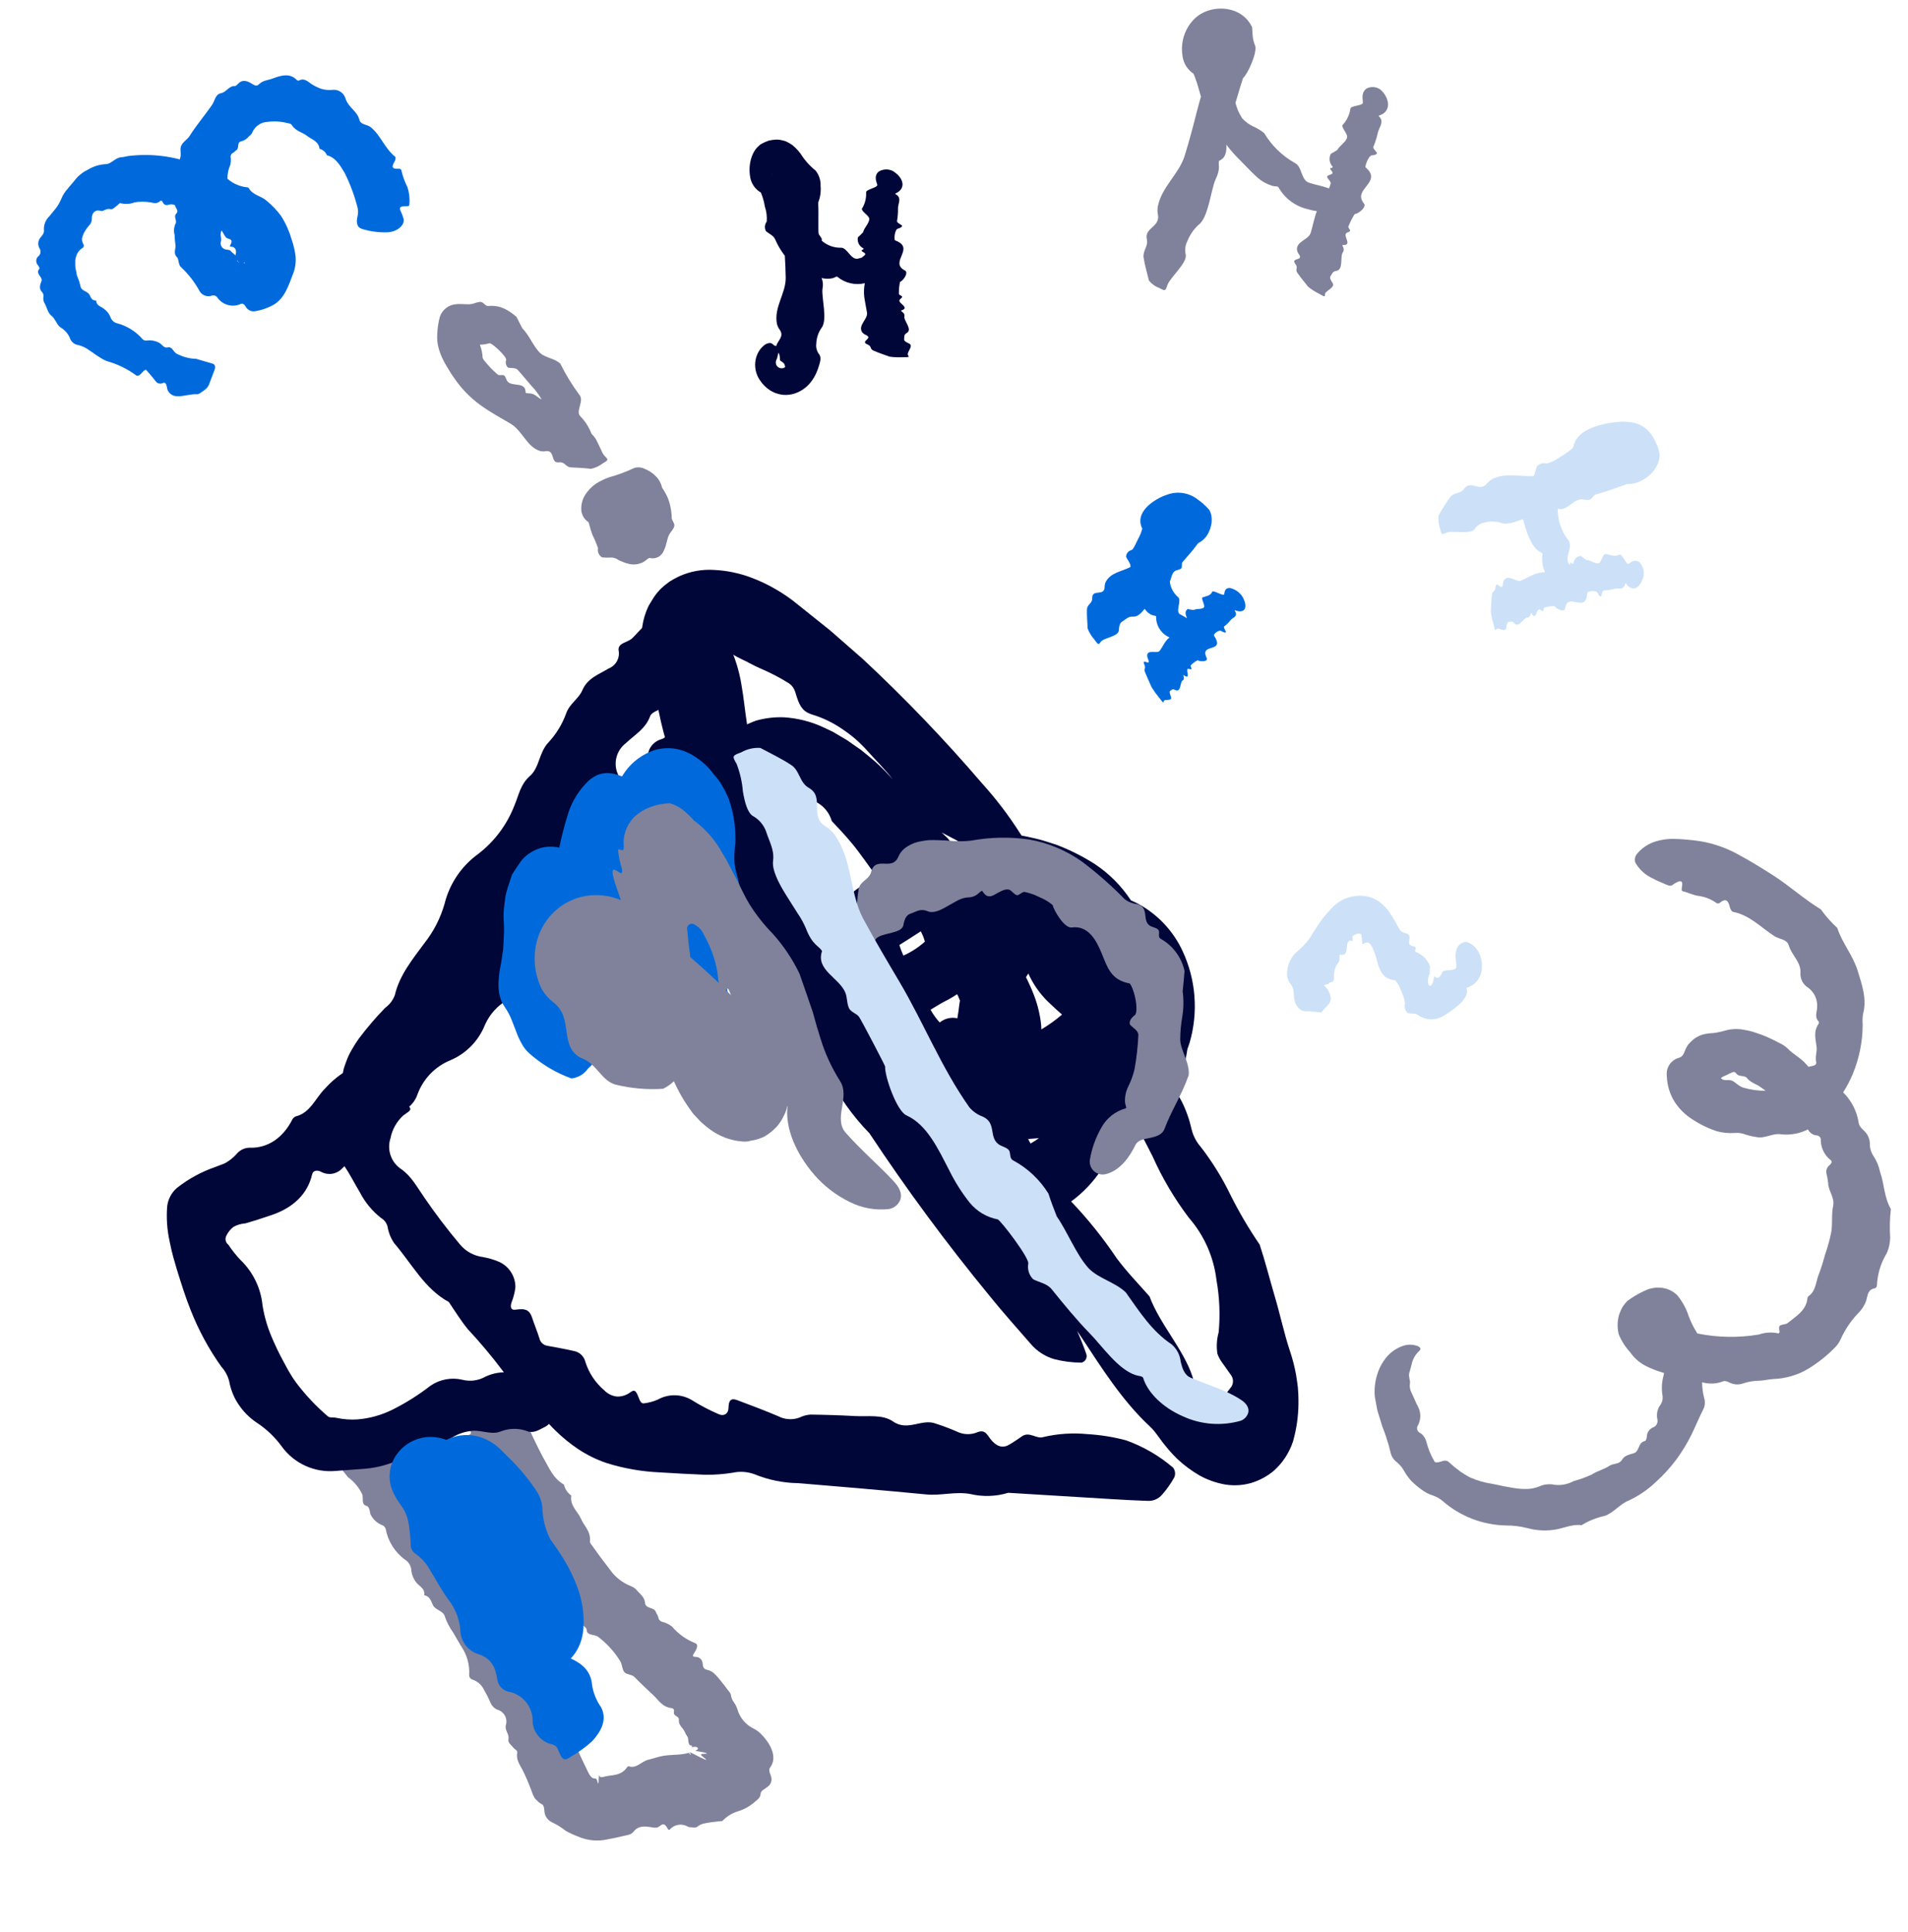 <svg width="80" height="81" viewBox="0 0 80 81" fill="none" xmlns="http://www.w3.org/2000/svg">
<path d="M14.253 61.007C14.444 60.87 14.636 60.733 14.826 60.597C14.94 60.499 15.081 60.438 15.23 60.424C15.381 60.423 15.586 60.373 15.671 60.439C15.9 60.62 16.256 60.671 16.488 60.851C16.654 60.977 16.758 61.16 16.584 61.502C16.518 61.63 16.498 61.733 16.637 61.745C16.669 61.746 16.699 61.754 16.727 61.768C16.755 61.782 16.78 61.802 16.8 61.826C16.82 61.85 16.835 61.879 16.843 61.909C16.852 61.939 16.854 61.971 16.85 62.002C16.848 62.23 16.861 62.459 16.889 62.686C16.893 62.721 17.029 62.696 17.116 62.665C17.278 62.607 17.412 62.578 17.452 62.668C17.612 63.125 17.903 63.525 18.288 63.819C18.371 63.9 18.447 63.988 18.513 64.083C18.746 64.375 18.886 64.724 19.314 64.887C19.382 64.921 19.44 64.973 19.479 65.038C19.518 65.103 19.538 65.177 19.536 65.253C19.55 65.353 19.585 65.45 19.638 65.536C19.691 65.622 19.761 65.696 19.843 65.754C19.991 65.886 20.004 66.107 20.167 66.244C20.326 66.379 20.355 66.601 20.478 66.762C20.566 66.879 20.43 67.1 20.598 67.175C20.767 67.251 20.723 67.423 20.691 67.594C20.652 67.797 21.078 67.753 20.948 68.017C20.925 68.066 21.016 68.102 21.08 68.122C21.23 68.169 21.293 68.264 21.239 68.41C21.181 68.564 21.211 68.66 21.362 68.71C21.439 68.725 21.509 68.766 21.559 68.826C21.609 68.886 21.636 68.962 21.637 69.04C21.634 69.164 21.605 69.294 21.741 69.357C21.965 69.462 22.005 69.671 22.052 69.866C22.089 70.148 22.224 70.409 22.434 70.602C22.671 70.793 22.778 71.064 23.005 71.262C23.163 71.392 23.29 71.555 23.378 71.739C23.47 71.946 23.616 72.127 23.609 72.381C23.602 72.636 23.962 72.701 24.017 72.927C24.047 73.007 24.084 73.084 24.128 73.157C24.299 73.544 24.48 73.93 24.666 74.303L24.698 74.366L24.71 74.386L24.732 74.422C24.748 74.444 24.765 74.466 24.785 74.485C24.82 74.525 24.869 74.55 24.922 74.558C24.986 74.565 25.013 74.523 25.072 74.767C25.077 74.785 25.094 74.75 25.095 74.718C25.108 74.449 25.106 74.407 25.121 74.427C25.129 74.437 25.14 74.462 25.152 74.484C25.189 74.501 25.232 74.506 25.272 74.498C25.62 74.384 26.022 74.486 26.297 74.081C26.305 74.068 26.316 74.057 26.331 74.051C26.345 74.045 26.361 74.044 26.376 74.048C26.688 74.15 26.901 73.838 27.173 73.773C27.394 73.721 27.609 73.639 27.833 73.603C28.085 73.563 28.346 73.57 28.599 73.539C28.67 73.53 28.74 73.516 28.809 73.499L28.861 73.487L28.864 73.484L28.869 73.48C28.878 73.478 28.886 73.487 28.932 73.539C28.979 73.589 28.974 73.547 28.945 73.505C28.92 73.462 28.872 73.42 28.917 73.452C28.96 73.479 28.942 73.46 28.982 73.479C29.118 73.548 29.234 73.607 29.367 73.674C29.544 73.762 29.654 73.799 29.607 73.757C29.361 73.544 29.272 73.529 29.617 73.519C29.668 73.515 29.606 73.481 29.514 73.463C29.203 73.401 29.107 73.402 29.183 73.378C29.324 73.332 29.279 73.19 29.043 73.237C28.935 73.268 29.08 73.15 28.976 73.177C28.808 73.135 28.899 72.893 28.812 72.784C28.743 72.697 28.711 72.578 28.644 72.489C28.559 72.378 28.453 72.283 28.464 72.1C28.473 71.918 28.205 71.963 28.26 71.74C28.263 71.725 28.263 71.71 28.26 71.695C28.257 71.68 28.251 71.665 28.242 71.653C28.233 71.64 28.222 71.63 28.208 71.622C28.195 71.614 28.18 71.61 28.165 71.608C27.769 71.563 27.621 71.28 27.395 71.067C27.128 70.814 26.859 70.568 26.602 70.302C26.5 70.196 26.292 70.208 26.194 70.114C26.076 69.999 26.096 69.759 25.996 69.623C25.752 69.231 25.438 68.888 25.069 68.61C24.921 68.514 24.616 68.563 24.602 68.349C24.588 68.134 24.301 68.161 24.31 67.93C24.311 67.871 24.217 67.862 24.159 67.84C23.989 67.775 24.022 67.587 24.1 67.37C24.144 67.246 24.184 67.119 24.045 67.112C23.812 67.097 23.722 66.935 23.549 66.859C23.256 66.728 22.933 66.626 22.997 66.207C22.998 66.199 22.998 66.19 22.997 66.182C22.995 66.174 22.992 66.167 22.987 66.16C22.982 66.153 22.976 66.148 22.969 66.144C22.962 66.139 22.954 66.137 22.946 66.136C22.675 66.126 22.714 65.893 22.653 65.724C22.614 65.588 22.54 65.466 22.436 65.37C22.333 65.273 22.206 65.207 22.068 65.178C22.01 65.171 21.955 65.15 21.906 65.119C21.857 65.088 21.816 65.046 21.785 64.996C21.754 64.947 21.735 64.891 21.729 64.834C21.722 64.776 21.728 64.717 21.747 64.662C21.841 64.234 21.514 64.037 21.564 63.641C21.591 63.428 21.275 63.425 21.148 63.297C20.98 63.106 20.836 62.895 20.72 62.669C20.601 62.433 20.422 62.233 20.2 62.089C20.155 62.063 20.193 61.958 20.24 61.887C20.383 61.669 20.435 61.523 20.022 61.626C19.976 61.637 19.914 61.622 19.907 61.598C19.843 61.366 19.723 61.153 19.557 60.978C19.443 60.799 19.366 60.599 19.329 60.39C19.321 60.361 19.319 60.309 19.346 60.292C19.505 60.196 19.866 60.156 19.711 59.983C19.63 59.892 19.505 59.824 19.434 59.727C19.273 59.507 19.535 59.103 19.989 58.86C20.358 58.657 20.753 58.507 21.163 58.415C21.253 58.39 21.349 58.394 21.437 58.425C21.532 58.487 21.607 58.576 21.652 58.68C21.735 58.907 21.729 59.175 21.863 59.378C22.056 59.655 22.22 59.951 22.353 60.262C22.496 60.565 22.644 60.865 22.806 61.159C23.033 61.551 23.202 61.988 23.648 62.237C23.687 62.423 23.796 62.587 23.953 62.694C23.891 63.137 24.221 63.349 24.363 63.673C24.492 63.977 24.769 64.181 24.737 64.603C24.73 64.7 24.804 64.757 24.85 64.825C25.071 65.142 25.304 65.454 25.543 65.759C25.766 66.094 26.088 66.352 26.464 66.497C26.571 66.539 26.664 66.61 26.732 66.702C26.865 66.846 27.027 66.964 27.046 67.201C27.067 67.447 27.43 67.37 27.498 67.573C27.527 67.658 27.591 67.718 27.605 67.812C27.612 67.855 27.631 67.895 27.661 67.926C27.691 67.958 27.729 67.98 27.772 67.99C27.919 68.025 28.056 68.093 28.174 68.187C28.44 68.497 28.778 68.738 29.159 68.888C29.286 68.936 29.234 69.109 29.098 69.311C29.021 69.424 29.058 69.453 29.151 69.459C29.19 69.456 29.229 69.461 29.266 69.474C29.303 69.487 29.337 69.507 29.366 69.533C29.395 69.559 29.418 69.591 29.434 69.627C29.451 69.663 29.46 69.701 29.46 69.74C29.47 69.881 29.505 69.978 29.655 70.002C29.774 70.028 29.882 70.088 29.967 70.175C30.07 70.276 30.165 70.385 30.251 70.5C30.341 70.613 30.43 70.727 30.514 70.844C30.566 70.914 30.638 70.973 30.648 71.07C30.663 71.173 30.703 71.271 30.766 71.354C30.793 71.396 30.821 71.436 30.845 71.48C30.873 71.533 30.896 71.588 30.914 71.645C30.964 71.823 31.05 71.988 31.169 72.129C31.287 72.271 31.434 72.386 31.6 72.466C31.741 72.536 31.866 72.634 31.968 72.754C32.377 73.195 32.578 73.713 32.292 74.094C32.191 74.221 32.327 74.39 32.35 74.565C32.353 74.626 32.342 74.688 32.316 74.745C32.291 74.801 32.252 74.851 32.203 74.889C32.069 75.004 31.895 75.06 31.888 75.21C31.881 75.394 31.708 75.475 31.575 75.599C31.392 75.747 31.182 75.859 30.956 75.928C30.701 76.003 30.471 76.145 30.288 76.338C30.065 76.363 29.847 76.382 29.637 76.42L29.481 76.453C29.454 76.46 29.427 76.469 29.401 76.48C29.346 76.502 29.294 76.533 29.248 76.571C29.157 76.647 29.024 76.597 28.91 76.598C28.878 76.592 28.847 76.58 28.819 76.564C28.7 76.499 28.561 76.476 28.427 76.501C28.293 76.525 28.172 76.594 28.083 76.698C28.066 76.717 28.019 76.706 28.003 76.676C27.841 76.357 27.742 76.5 27.617 76.584C27.522 76.647 27.395 76.612 27.279 76.595C27.018 76.557 26.764 76.532 26.566 76.784C26.509 76.855 26.428 76.904 26.338 76.921L25.965 77.007L25.778 77.048L25.508 77.1C25.074 77.206 24.618 77.163 24.211 76.979C24.041 76.916 23.876 76.839 23.718 76.749C23.537 76.606 23.34 76.484 23.13 76.386C23.04 76.34 22.963 76.271 22.909 76.185C22.855 76.099 22.826 76 22.824 75.899C22.816 75.802 22.797 75.674 22.731 75.642C22.648 75.602 22.574 75.546 22.513 75.478C22.469 75.441 22.432 75.398 22.402 75.35C22.355 75.262 22.316 75.17 22.286 75.076C22.177 74.781 22.054 74.492 21.916 74.21C21.798 73.983 21.633 73.777 21.685 73.477C21.703 73.37 21.584 73.341 21.534 73.275C21.448 73.16 21.288 73.065 21.317 72.915C21.362 72.679 21.158 72.559 21.208 72.327C21.229 72.261 21.237 72.191 21.23 72.122C21.224 72.052 21.203 71.985 21.17 71.924C21.137 71.863 21.092 71.809 21.038 71.766C20.984 71.723 20.921 71.691 20.854 71.672C20.785 71.643 20.723 71.6 20.672 71.545C20.621 71.49 20.581 71.426 20.556 71.356C20.478 71.175 20.389 70.999 20.289 70.829C20.195 70.638 20.03 70.49 19.829 70.416C19.785 70.407 19.745 70.383 19.717 70.348C19.688 70.314 19.672 70.27 19.672 70.225C19.699 69.791 19.578 69.362 19.33 69.005L18.994 68.428C18.848 68.225 18.733 68.002 18.652 67.765C18.597 67.532 18.263 67.498 18.158 67.301C18.073 67.138 18.047 66.924 17.784 66.872C17.838 66.592 17.574 66.501 17.447 66.33C17.327 66.174 17.256 65.987 17.242 65.791C17.232 65.71 17.205 65.632 17.162 65.563C17.119 65.494 17.062 65.436 16.994 65.391C16.562 65.081 16.268 64.617 16.171 64.095C16.16 64.054 16.138 64.018 16.108 63.988C16.078 63.959 16.041 63.938 16.001 63.927C15.821 63.85 15.67 63.718 15.57 63.549C15.474 63.421 15.542 63.175 15.347 63.121C15.143 63.064 15.245 62.803 15.189 62.646C15.052 62.358 14.845 62.109 14.586 61.922C14.451 61.75 14.285 61.537 14.118 61.324C14.05 61.235 14.103 61.116 14.253 61.007Z" fill="#80829B"/>
<path d="M7.4 49.816L7.445 49.779C7.921 49.408 8.456 49.119 9.027 48.922L9.236 48.842L9.352 48.797C9.384 48.788 9.415 48.774 9.444 48.757C9.505 48.723 9.564 48.685 9.621 48.645C9.739 48.56 9.847 48.461 9.942 48.351C10.006 48.279 10.084 48.222 10.171 48.181C10.257 48.14 10.351 48.117 10.447 48.114C11.252 48.145 11.876 47.672 12.25 46.945C12.28 46.879 12.335 46.828 12.402 46.801C13.014 46.65 13.223 46.035 13.63 45.631C13.85 45.384 14.1 45.166 14.375 44.982C14.387 44.922 14.399 44.862 14.413 44.802C14.441 44.706 14.476 44.613 14.51 44.52C14.575 44.333 14.66 44.153 14.762 43.984C14.848 43.832 14.943 43.684 15.044 43.542C15.384 43.089 15.752 42.658 16.146 42.252C16.33 42.119 16.471 41.936 16.553 41.724C16.75 40.874 17.3 40.211 17.803 39.528C18.186 39.041 18.471 38.483 18.64 37.887C18.848 37.047 19.347 36.308 20.048 35.801C20.734 35.274 21.261 34.568 21.571 33.76C21.753 33.335 21.819 32.881 22.214 32.536C22.625 32.178 22.591 31.547 22.997 31.122C23.325 30.77 23.577 30.355 23.74 29.902C23.886 29.493 24.265 29.292 24.413 28.943C24.637 28.419 25.116 28.271 25.519 28.024C25.668 27.966 25.792 27.857 25.868 27.716C25.945 27.576 25.969 27.413 25.936 27.256C25.905 26.945 26.318 26.937 26.508 26.757C26.65 26.62 26.782 26.458 26.956 26.292C27.046 26.204 27.143 26.123 27.245 26.049C27.371 25.962 27.507 25.89 27.65 25.835L27.803 25.781C27.86 25.764 27.927 25.747 27.988 25.734C28.052 25.72 28.11 25.707 28.18 25.697C28.255 25.688 28.331 25.682 28.406 25.678C28.762 25.66 29.118 25.726 29.444 25.871C29.612 25.947 29.769 26.044 29.912 26.161C29.978 26.215 30.042 26.272 30.103 26.332C30.153 26.388 30.202 26.444 30.249 26.502C30.384 26.672 30.496 26.859 30.582 27.058C30.822 27.574 30.991 28.121 31.084 28.683C31.184 29.242 31.232 29.787 31.319 30.334C31.364 30.607 31.041 30.975 30.843 30.945C30.552 30.91 30.268 30.833 29.978 30.791C29.787 30.763 29.681 30.843 29.708 30.967C29.726 31.039 29.769 31.102 29.828 31.147C30.007 31.276 30.199 31.384 30.371 31.525C30.631 31.737 30.668 32.056 30.504 32.455C30.397 32.808 30.18 33.118 29.885 33.34C29.379 33.65 28.937 34.054 28.583 34.531C28.262 34.901 27.967 35.293 27.7 35.703C27.407 36.188 26.758 36.284 26.596 36.895C26.468 37.177 26.262 37.416 26.002 37.585C25.702 37.827 25.313 37.965 25.041 38.229C24.803 38.527 24.583 38.839 24.382 39.163C24.273 39.267 24.127 39.324 23.977 39.321C23.837 39.287 23.703 39.231 23.58 39.156C23.448 39.107 23.31 39.076 23.173 39.037C23.212 39.175 23.214 39.342 23.295 39.446C23.65 39.906 23.33 40.016 22.95 40.198C22.784 40.277 22.697 40.569 22.599 40.775C22.515 40.994 22.387 41.193 22.224 41.361C22.06 41.529 21.864 41.661 21.647 41.751C21.353 41.853 21.083 42.016 20.855 42.229C20.627 42.442 20.447 42.7 20.324 42.987C20.056 43.643 19.54 44.167 18.889 44.445C18.565 44.576 18.273 44.775 18.032 45.028C17.791 45.281 17.607 45.583 17.492 45.913C17.424 46.099 17.309 46.264 17.158 46.392C17.262 46.536 17.196 46.557 16.916 46.757C16.636 47.008 16.445 47.343 16.374 47.713C16.295 47.949 16.297 48.206 16.379 48.441C16.461 48.677 16.619 48.879 16.828 49.015C17.252 49.314 17.483 49.76 17.779 50.184C18.245 50.868 18.746 51.528 19.279 52.161C19.522 52.458 19.87 52.649 20.251 52.697C20.474 52.737 20.691 52.8 20.9 52.887C21.113 52.976 21.294 53.127 21.42 53.32C21.547 53.513 21.613 53.739 21.61 53.97C21.583 54.187 21.528 54.4 21.447 54.603C21.384 54.796 21.428 54.924 21.591 54.906C21.889 54.873 22.171 54.819 22.304 55.221C22.401 55.517 22.523 55.804 22.616 56.102C22.633 56.179 22.672 56.25 22.728 56.306C22.784 56.361 22.856 56.399 22.933 56.414C23.311 56.483 23.69 56.55 24.074 56.638C24.188 56.661 24.293 56.716 24.377 56.797C24.46 56.878 24.519 56.981 24.545 57.095C24.691 57.556 24.964 57.967 25.333 58.281C25.475 58.43 25.666 58.524 25.871 58.545C26.073 58.551 26.272 58.487 26.433 58.364C26.606 58.241 26.661 58.293 26.77 58.568C26.825 58.702 26.869 58.845 26.995 58.831C27.197 58.808 27.393 58.754 27.579 58.673C27.81 58.544 28.072 58.481 28.336 58.492C28.6 58.504 28.856 58.588 29.075 58.736C29.404 58.937 29.745 59.115 30.098 59.269C30.349 59.395 30.544 59.277 30.547 59.001C30.552 58.695 30.66 58.6 30.909 58.695C31.486 58.914 32.065 59.128 32.631 59.37C32.767 59.441 32.917 59.483 33.071 59.493C33.225 59.502 33.379 59.48 33.523 59.426C33.662 59.357 33.812 59.315 33.967 59.302C34.592 59.308 35.217 59.328 35.842 59.363C36.385 59.394 37 59.282 37.444 59.59C38.065 60.022 38.656 59.451 39.239 59.681C39.533 59.775 39.822 59.884 40.105 60.007C40.243 60.077 40.394 60.116 40.548 60.121C40.702 60.126 40.855 60.096 40.996 60.035C41.295 59.927 41.38 60.129 41.515 60.308C41.765 60.638 42.027 60.719 42.287 60.577C42.487 60.467 42.671 60.333 42.86 60.206C43.165 60.001 43.457 60.333 43.736 60.245C44.346 60.101 44.976 60.059 45.6 60.121C46.144 60.153 46.683 60.239 47.209 60.379C47.933 60.637 48.605 61.026 49.188 61.527C49.231 61.583 49.258 61.65 49.267 61.72C49.276 61.79 49.267 61.862 49.24 61.927C49.096 62.187 48.925 62.431 48.729 62.654C48.655 62.742 48.561 62.812 48.456 62.858C48.35 62.904 48.236 62.925 48.121 62.919C47.653 62.903 47.185 62.879 46.718 62.851L42.274 62.58C41.756 62.738 41.206 62.755 40.68 62.63C40.044 62.518 39.448 62.709 38.829 62.648C37.04 62.474 35.249 62.325 33.458 62.176C32.833 62.166 32.216 62.04 31.638 61.804C31.344 61.694 31.025 61.672 30.719 61.739C30.335 61.801 29.948 61.829 29.559 61.824C28.928 61.797 28.327 61.767 27.672 61.725C26.911 61.692 26.157 61.56 25.431 61.332C25.011 61.19 24.611 60.993 24.242 60.748C23.901 60.519 23.582 60.26 23.29 59.972C23.193 59.878 23.105 59.785 23.016 59.691C22.97 59.741 22.917 59.783 22.857 59.814C22.653 59.904 22.425 60.092 22.139 60.009C21.784 59.868 21.389 59.863 21.029 59.994C20.644 60.171 20.236 59.957 19.831 59.98C19.523 60.003 19.224 60.098 18.96 60.26C18.641 60.454 18.298 60.606 17.94 60.712C17.533 60.839 17.136 60.997 16.753 61.185C16.305 61.395 15.824 61.525 15.331 61.57C14.909 61.601 14.457 61.635 14.057 61.665C13.631 61.702 13.202 61.628 12.812 61.452C12.422 61.276 12.084 61.003 11.829 60.66C11.544 60.263 11.19 59.921 10.782 59.652C10.451 59.434 10.171 59.148 9.961 58.812L9.886 58.688L9.832 58.584C9.798 58.514 9.767 58.443 9.739 58.369C9.681 58.218 9.638 58.062 9.61 57.903C9.551 57.676 9.438 57.467 9.28 57.293C8.758 56.562 8.329 55.77 8 54.935C7.781 54.397 7.605 53.83 7.414 53.214L7.271 52.721L7.187 52.391L7.11 52.031C7.003 51.545 6.97 51.046 7.012 50.55C7.051 50.267 7.188 50.007 7.4 49.816ZM22.924 36.24C22.967 36.215 23.008 36.187 23.051 36.163C23.155 36.095 23.242 36.005 23.307 35.899C23.252 35.952 23.191 35.998 23.125 36.037C23.039 36.083 22.969 36.154 22.924 36.24ZM24.791 34.391C24.942 33.997 25.458 34.007 25.624 33.676C25.787 33.353 26.016 33.068 26.297 32.841C26.385 32.355 26.732 32.136 27.097 31.908C27.143 31.879 27.151 31.781 27.159 31.713C27.165 31.545 27.225 31.384 27.329 31.253C27.434 31.122 27.579 31.029 27.741 30.986C28.029 30.886 28.064 30.596 28.148 30.378C28.047 30.095 28.01 29.793 28.041 29.494C27.958 29.55 27.869 29.604 27.784 29.663C27.611 29.78 27.321 29.853 27.261 30.02C27.071 30.549 26.618 30.799 26.241 31.155C26.059 31.293 25.926 31.485 25.86 31.703C25.794 31.922 25.798 32.155 25.873 32.371C25.908 32.438 25.929 32.511 25.934 32.587C25.939 32.662 25.928 32.738 25.902 32.809C25.876 32.88 25.835 32.944 25.782 32.998C25.729 33.053 25.666 33.095 25.596 33.123C25.075 33.331 24.856 33.889 24.383 34.165C24.043 34.365 24.093 34.841 23.851 35.154C23.845 35.163 23.839 35.172 23.832 35.18C23.921 35.101 24.021 35.035 24.13 34.986C24.276 34.939 24.41 34.862 24.524 34.76C24.638 34.657 24.729 34.532 24.791 34.391ZM9.576 52.181C9.725 52.405 9.893 52.617 10.077 52.813C10.608 53.32 10.939 54.002 11.009 54.733C11.081 55.177 11.206 55.61 11.38 56.024C11.528 56.378 11.694 56.724 11.877 57.061L12.014 57.315L12.084 57.442L12.146 57.548C12.227 57.689 12.316 57.826 12.413 57.956C12.803 58.475 13.249 58.95 13.743 59.372C13.829 59.451 13.991 59.408 14.105 59.438C14.395 59.501 14.692 59.523 14.988 59.504C15.502 59.462 16.004 59.321 16.465 59.09C17.025 58.809 17.556 58.474 18.051 58.09C18.244 57.958 18.461 57.867 18.691 57.825C18.92 57.781 19.155 57.787 19.382 57.84C19.709 57.924 20.056 57.879 20.35 57.713C20.592 57.598 20.856 57.535 21.125 57.53C21.116 57.517 21.106 57.505 21.098 57.492C20.635 56.875 20.139 56.283 19.613 55.719C19.322 55.364 19.08 54.965 18.817 54.581C17.804 54.034 17.27 52.979 16.524 52.111C16.387 51.91 16.295 51.682 16.254 51.443C16.238 51.364 16.204 51.289 16.157 51.223C16.11 51.158 16.05 51.103 15.98 51.062C15.608 50.771 15.305 50.404 15.089 49.984C14.875 49.631 14.688 49.251 14.444 48.889C14.41 48.921 14.378 48.955 14.343 48.986C14.232 49.103 14.087 49.179 13.928 49.205C13.77 49.23 13.608 49.203 13.466 49.127C13.298 49.035 13.126 49.068 13.087 49.23C12.901 50.05 12.294 50.629 11.396 50.934C11.194 51.001 10.991 51.068 10.787 51.136L10.478 51.229L10.324 51.275L10.258 51.294C10.281 51.284 10.257 51.29 10.251 51.29C10.088 51.305 9.929 51.354 9.786 51.435C9.656 51.536 9.552 51.667 9.484 51.816C9.455 51.879 9.448 51.949 9.465 52.015C9.482 52.081 9.521 52.14 9.576 52.181Z" fill="#000638"/>
<path d="M27.195 25.398C27.27 25.269 27.352 25.142 27.432 25.013C27.518 24.888 27.615 24.772 27.723 24.666C27.835 24.562 27.952 24.467 28.076 24.379C28.204 24.299 28.337 24.226 28.474 24.16C28.934 23.952 29.438 23.86 29.941 23.892C30.474 23.917 30.998 24.026 31.497 24.214C31.851 24.346 32.194 24.508 32.521 24.699C32.684 24.791 32.84 24.893 32.997 25L33.229 25.167L33.407 25.309L34.822 26.441L36.184 27.633C37.942 29.272 39.607 31.008 41.171 32.834C41.753 33.476 42.281 34.167 42.748 34.898C42.775 34.941 42.804 34.984 42.831 35.027C43.015 35.063 43.202 35.102 43.4 35.148C43.707 35.216 44.002 35.32 44.301 35.416C44.863 35.631 45.402 35.902 45.909 36.226C46.51 36.625 47.023 37.142 47.418 37.745C47.531 37.794 47.643 37.846 47.754 37.906C48.563 38.353 49.208 39.048 49.593 39.888C50.144 41.081 50.247 42.431 49.884 43.693C49.855 43.79 49.82 43.883 49.787 43.977C49.742 44.321 49.651 44.658 49.515 44.978C49.431 45.18 49.328 45.373 49.209 45.555C49.32 45.764 49.432 45.971 49.549 46.175C49.735 46.549 49.874 46.944 49.964 47.351C50.031 47.622 50.163 47.872 50.347 48.081C50.832 48.709 51.25 49.385 51.595 50.098C51.954 50.818 52.362 51.511 52.816 52.175C53.05 52.88 53.231 53.606 53.448 54.342C53.669 55.079 53.847 55.922 54.079 56.615C54.191 56.946 54.279 57.285 54.342 57.628C54.37 57.803 54.396 57.978 54.417 58.155L54.436 58.434C54.439 58.572 54.448 58.714 54.443 58.848C54.437 59.383 54.36 59.914 54.214 60.428C54.06 60.894 53.789 61.313 53.425 61.643C53.142 61.884 52.812 62.063 52.456 62.17C52.1 62.27 51.727 62.292 51.361 62.232C50.99 62.166 50.632 62.039 50.302 61.858C49.958 61.659 49.638 61.421 49.349 61.148C49.22 61.02 49.096 60.89 48.983 60.755C48.878 60.623 48.744 60.468 48.677 60.368C48.601 60.265 48.526 60.16 48.444 60.055C48.374 59.963 48.296 59.877 48.212 59.798C47.055 58.723 46.19 57.345 45.312 56.014C45.263 55.94 45.213 55.869 45.163 55.796C45.305 56.116 45.434 56.435 45.544 56.752C45.559 56.789 45.565 56.829 45.562 56.869C45.559 56.909 45.548 56.947 45.53 56.983C45.511 57.018 45.485 57.049 45.453 57.073C45.422 57.098 45.385 57.115 45.346 57.124C44.959 57.123 44.572 57.073 44.197 56.976C43.816 56.864 43.477 56.643 43.22 56.341C42.634 55.671 42.042 55.005 41.482 54.314C39.691 52.133 38.012 49.861 36.454 47.508C35.744 46.782 35.155 45.948 34.708 45.036C34.564 44.767 34.408 44.513 34.245 44.268C34.087 44.019 33.925 43.778 33.76 43.539C33.416 43.068 33.103 42.575 32.822 42.065C31.216 39.041 29.782 35.928 28.526 32.743C28.065 31.666 27.733 30.538 27.538 29.382C27.495 29.097 27.421 28.818 27.316 28.55L27.215 28.263C27.175 28.143 27.135 28.023 27.1 27.9C27.027 27.657 26.972 27.41 26.935 27.159C26.841 26.559 26.932 25.945 27.195 25.398ZM37.709 39.616C37.756 39.768 37.812 39.916 37.878 40.06C38.207 39.912 38.511 39.714 38.78 39.474C38.738 39.324 38.68 39.179 38.606 39.042C38.297 39.245 37.999 39.435 37.709 39.616ZM43.925 41.977C43.585 41.641 43.311 41.245 43.116 40.809C43.081 40.86 43.048 40.913 43.018 40.966C43.044 41.018 43.07 41.071 43.096 41.123L43.195 41.339C43.228 41.416 43.258 41.478 43.302 41.589C43.468 41.989 43.581 42.408 43.639 42.836C43.653 42.941 43.661 43.047 43.663 43.154C43.97 42.971 44.26 42.763 44.531 42.531C44.328 42.362 44.125 42.167 43.925 41.977ZM43.324 47.732L43.166 47.744C43.148 47.747 43.13 47.747 43.111 47.749C43.139 47.815 43.173 47.878 43.212 47.938C43.323 47.874 43.441 47.798 43.562 47.712C43.481 47.719 43.399 47.726 43.324 47.732ZM39.401 42.864C39.503 42.78 39.622 42.721 39.75 42.69C39.879 42.66 40.012 42.659 40.141 42.688C40.173 42.489 40.204 42.289 40.227 42.083C40.232 42.036 40.243 41.993 40.25 41.947C40.221 41.876 40.191 41.803 40.159 41.728C40.151 41.711 40.14 41.695 40.128 41.68C40.004 41.765 39.875 41.842 39.742 41.912C39.497 42.034 39.263 42.175 39.017 42.328C39.123 42.522 39.252 42.702 39.401 42.864ZM33.968 33.917C33.982 34.015 34.004 34.111 34.034 34.204C34.045 34.288 33.968 34.313 33.942 34.391C33.912 34.433 33.885 34.476 33.86 34.521C33.848 34.551 33.847 34.585 33.857 34.616C33.867 34.646 33.888 34.673 33.915 34.69C33.998 34.746 34.072 34.814 34.134 34.892C34.146 34.909 34.157 34.925 34.168 34.943L34.23 35.045C34.293 35.15 34.353 35.256 34.41 35.363C34.642 35.789 34.84 36.226 35.068 36.657C35.225 36.961 35.41 37.25 35.62 37.52C35.77 37.388 35.928 37.266 36.095 37.155C36.314 37.014 36.545 36.89 36.785 36.786C36.419 36.298 36.081 35.791 35.71 35.342C35.545 35.143 35.372 34.952 35.203 34.769C35.119 34.679 35.035 34.59 34.952 34.502L34.891 34.438C34.867 34.413 34.881 34.422 34.874 34.412L34.86 34.374C34.821 34.254 34.765 34.14 34.693 34.036C34.587 33.881 34.447 33.752 34.285 33.657C34.169 33.59 34.075 33.603 34.024 33.655C33.997 33.693 33.978 33.735 33.968 33.781C33.959 33.826 33.958 33.872 33.968 33.917ZM39.478 34.898C39.551 34.967 39.622 35.037 39.697 35.103C39.761 35.164 39.816 35.234 39.858 35.312C39.963 35.332 40.075 35.357 40.197 35.392C40.303 35.426 40.412 35.448 40.523 35.459C40.179 35.261 39.829 35.077 39.478 34.898ZM46.815 52.739C47.236 53.31 47.733 53.816 48.199 54.349C48.621 55.494 49.615 56.554 49.995 57.697C50.065 57.967 50.221 58.206 50.44 58.379C50.495 58.425 50.548 58.469 50.598 58.511C50.635 58.545 50.667 58.583 50.695 58.625C50.76 58.72 50.734 58.752 50.702 58.824C50.667 58.889 50.645 58.961 50.639 59.034C50.633 59.108 50.642 59.182 50.665 59.252C50.674 59.285 50.69 59.315 50.713 59.341C50.736 59.366 50.764 59.386 50.795 59.398C50.827 59.411 50.861 59.416 50.895 59.413C50.928 59.41 50.961 59.399 50.99 59.381C51.101 59.313 51.205 59.233 51.299 59.143C51.378 59.066 51.434 58.969 51.462 58.863C51.485 58.781 51.481 58.694 51.452 58.613C51.423 58.533 51.369 58.464 51.299 58.416C51.29 58.412 51.334 58.41 51.393 58.401C51.408 58.394 51.424 58.405 51.44 58.382C51.457 58.359 51.474 58.336 51.491 58.314C51.526 58.269 51.558 58.227 51.584 58.193C51.657 58.114 51.697 58.012 51.698 57.905C51.7 57.799 51.661 57.696 51.591 57.615C51.443 57.395 51.319 57.235 51.227 57.101C51.15 56.994 51.089 56.876 51.044 56.752C50.997 56.452 51.015 56.145 51.097 55.852C51.165 55.12 51.134 54.382 51.005 53.658C50.889 52.69 50.485 51.78 49.843 51.045C49.241 50.248 48.731 49.385 48.325 48.473C48.085 48.004 47.844 47.535 47.603 47.066C47.46 47.239 47.329 47.421 47.209 47.611C46.906 48.096 46.493 48.565 46.19 49.017C45.849 49.541 45.415 49.999 44.911 50.367C45.612 51.102 46.249 51.895 46.815 52.739ZM38.018 46.244C38.307 46.467 38.608 46.675 38.92 46.865C39.197 47.09 39.409 47.386 39.532 47.721C39.547 47.657 39.561 47.594 39.581 47.533C39.112 46.787 38.594 46.072 38.031 45.394C37.828 45.148 37.618 44.92 37.414 44.686C37.413 44.757 37.409 44.828 37.41 44.902C37.4 45.158 37.45 45.412 37.555 45.645C37.661 45.878 37.819 46.083 38.018 46.244ZM29.449 26.988C29.481 27.041 29.523 27.087 29.574 27.124C29.624 27.161 29.681 27.187 29.742 27.201C29.854 27.241 29.962 27.289 30.068 27.343C30.125 27.375 30.13 27.384 30.092 27.406C30.069 27.421 30.049 27.44 30.033 27.462C30.024 27.474 30.015 27.487 30.008 27.501C30.005 27.508 30.001 27.514 29.996 27.521L30.008 27.61L30.146 28.409C30.238 28.949 30.329 29.486 30.42 30.021C30.465 30.283 30.531 30.541 30.619 30.792C30.665 30.759 30.709 30.728 30.75 30.702L31.192 30.42C31.362 30.354 31.526 30.27 31.699 30.21C32.079 30.102 32.474 30.055 32.869 30.07C33.437 30.105 33.994 30.245 34.511 30.484L34.92 30.677L35.322 30.915L35.522 31.033L35.717 31.172C35.847 31.262 35.977 31.352 36.108 31.443C36.358 31.656 36.618 31.846 36.854 32.075L37.116 32.331L37.328 32.557C37.362 32.592 37.392 32.628 37.425 32.663C37.411 32.646 37.398 32.628 37.385 32.611C37.077 32.223 36.72 31.871 36.389 31.5C36.221 31.312 36.042 31.134 35.852 30.967C35.671 30.815 35.481 30.673 35.283 30.542C34.918 30.294 34.518 30.101 34.097 29.969C33.714 29.86 33.557 29.678 33.41 29.225C33.338 29.002 33.306 28.801 33.082 28.649C32.741 28.433 32.385 28.244 32.015 28.082C31.795 27.988 31.585 27.888 31.383 27.778C31.272 27.711 31.213 27.697 31.139 27.656C31.065 27.622 30.992 27.585 30.92 27.546C30.775 27.47 30.634 27.386 30.498 27.294L30.397 27.222L30.372 27.204C30.371 27.201 30.373 27.199 30.374 27.196C30.377 27.19 30.378 27.183 30.379 27.176C30.369 27.135 30.355 27.096 30.339 27.058C30.267 26.923 30.15 26.819 30.008 26.763C29.867 26.707 29.71 26.704 29.566 26.753C29.542 26.759 29.519 26.77 29.499 26.785C29.479 26.801 29.463 26.82 29.452 26.843C29.441 26.865 29.435 26.89 29.434 26.915C29.434 26.94 29.439 26.965 29.449 26.988Z" fill="#000638"/>
<path d="M21.51 36.6C21.611 36.44 21.715 36.284 21.822 36.131C21.92 35.992 22.043 35.873 22.185 35.78C22.331 35.678 22.493 35.601 22.664 35.551C22.92 35.48 23.189 35.474 23.448 35.534C23.544 35.082 23.654 34.645 23.781 34.238C23.918 33.728 24.178 33.259 24.538 32.873C24.677 32.71 24.85 32.579 25.045 32.49C25.17 32.44 25.303 32.412 25.438 32.408C25.564 32.408 25.689 32.424 25.81 32.457C25.901 32.481 25.991 32.512 26.078 32.549C26.123 32.48 26.17 32.411 26.215 32.342C26.521 31.922 26.952 31.608 27.446 31.444C27.723 31.364 28.015 31.344 28.301 31.386C28.568 31.431 28.824 31.527 29.056 31.668C29.288 31.806 29.5 31.975 29.687 32.17C29.785 32.27 29.879 32.404 29.977 32.52C30.086 32.64 30.182 32.771 30.263 32.91C30.369 33.09 30.463 33.276 30.547 33.468C30.613 33.658 30.67 33.852 30.716 34.048C30.791 34.392 30.831 34.743 30.834 35.095C30.838 35.171 30.838 35.246 30.833 35.322C30.83 35.394 30.82 35.44 30.814 35.5C30.801 35.614 30.794 35.727 30.79 35.841C30.778 36.084 30.803 36.327 30.866 36.562C31.062 37.257 31.174 37.972 31.2 38.694C31.23 39.407 31.126 40.119 30.894 40.794C30.826 41.046 30.683 41.272 30.485 41.442C30.524 41.661 30.549 41.883 30.559 42.105C30.562 42.206 30.565 42.305 30.558 42.418C30.555 42.534 30.545 42.649 30.529 42.763C30.493 43.053 30.417 43.336 30.303 43.605C30.13 44.017 29.851 44.375 29.493 44.643C29.284 44.797 29.052 44.917 28.805 44.998C28.591 45.065 28.37 45.103 28.147 45.112C27.976 45.109 27.805 45.088 27.638 45.049C27.594 45.04 27.571 45.037 27.511 45.02L27.346 44.971C27.238 44.937 27.132 44.896 27.029 44.848C26.846 44.757 26.675 44.643 26.521 44.509C26.453 44.448 26.386 44.385 26.323 44.32C26.27 44.261 26.22 44.2 26.173 44.137C26.09 44.024 26.015 43.906 25.947 43.784C25.92 43.797 25.896 43.812 25.867 43.824C25.797 43.852 25.725 43.876 25.651 43.894C25.505 43.929 25.353 43.942 25.202 43.931C25.137 43.924 25.072 43.914 25.008 43.9C24.951 43.889 24.896 43.873 24.841 43.854C24.769 43.828 24.698 43.798 24.628 43.765C24.509 43.71 24.397 43.64 24.295 43.558C24.367 43.773 24.479 43.973 24.626 44.147C24.967 44.507 24.967 44.514 24.661 44.787C24.582 44.904 24.478 45.003 24.357 45.076C24.236 45.149 24.1 45.195 23.959 45.21C23.295 44.97 22.685 44.603 22.161 44.13C22.036 44.012 21.933 43.873 21.856 43.719C21.768 43.561 21.694 43.396 21.635 43.225C21.568 43.054 21.502 42.882 21.437 42.716C21.368 42.552 21.283 42.394 21.184 42.246C20.824 41.741 20.88 41.175 20.959 40.636C21.016 40.364 21.056 40.094 21.093 39.815C21.099 39.755 21.107 39.656 21.111 39.554C21.114 39.455 21.119 39.354 21.126 39.252C21.139 39.029 21.136 38.806 21.119 38.584C21.108 38.358 21.118 38.133 21.149 37.909C21.162 37.792 21.178 37.672 21.197 37.552C21.22 37.439 21.25 37.328 21.286 37.22L21.39 36.899L21.444 36.739L21.472 36.66L21.51 36.6ZM27.4 39.639C27.35 39.34 27.299 39.034 27.248 38.721C27.23 38.613 27.212 38.505 27.195 38.397C27.19 38.497 27.181 38.601 27.179 38.701C27.183 39.026 27.259 39.346 27.4 39.639L27.4 39.639ZM29.104 34.752C29.1 34.632 28.959 34.632 28.893 34.605C28.768 34.539 28.645 34.467 28.527 34.388C28.456 34.342 28.376 34.314 28.292 34.306C28.208 34.297 28.123 34.308 28.045 34.339C28.121 34.458 28.196 34.581 28.267 34.711C28.593 35.287 28.858 35.753 29.138 36.247C29.168 36.303 29.196 36.356 29.224 36.41C29.191 36.225 29.156 36.037 29.124 35.861C29.105 35.566 29.11 35.239 29.104 34.752L29.104 34.752ZM29.459 37.692C29.441 37.981 29.485 38.271 29.589 38.542C29.595 38.555 29.603 38.566 29.609 38.579C29.563 38.284 29.513 37.987 29.459 37.692L29.459 37.692ZM27.668 42.568C27.712 42.661 27.781 42.739 27.868 42.792C27.879 42.802 27.888 42.794 27.896 42.802C27.899 42.81 27.944 42.806 27.964 42.811C27.985 42.815 28.006 42.815 28.028 42.811C28.046 42.811 28.064 42.811 28.07 42.805C28.113 42.792 28.108 42.788 28.118 42.764C28.128 42.748 28.131 42.728 28.127 42.709C27.899 42.202 27.742 41.665 27.661 41.115C27.619 40.897 27.576 40.665 27.534 40.427C27.515 40.62 27.46 40.808 27.373 40.981C27.329 41.185 27.329 41.396 27.373 41.599C27.412 41.938 27.512 42.266 27.668 42.568L27.668 42.568Z" fill="#006ADC"/>
<path d="M22.866 38.664C23.064 38.366 23.322 38.112 23.624 37.921C23.927 37.729 24.266 37.602 24.62 37.55C25.099 37.483 25.587 37.547 26.032 37.734C25.961 37.519 25.88 37.294 25.806 37.074C25.57 36.377 25.724 36.422 25.857 36.504C25.999 36.596 26.134 36.713 26.072 36.399C25.992 36.151 25.94 35.895 25.915 35.635C25.952 35.524 26.175 35.803 26.154 35.479C26.132 35.247 26.163 35.013 26.245 34.794C26.326 34.576 26.457 34.379 26.625 34.219C26.815 34.048 27.036 33.917 27.276 33.83C27.537 33.733 27.812 33.68 28.09 33.673C28.295 33.735 28.487 33.835 28.655 33.967C28.816 34.102 28.966 34.248 29.107 34.404C29.593 34.764 29.995 35.226 30.284 35.758C30.395 35.932 30.497 36.113 30.587 36.3C30.685 36.484 30.782 36.667 30.878 36.848C31.068 37.23 31.247 37.619 31.427 37.911C31.708 38.356 32.035 38.77 32.403 39.146C32.853 39.647 33.23 40.21 33.522 40.818C33.633 41.134 33.741 41.447 33.849 41.757L34.004 42.211L34.082 42.436L34.115 42.558C34.204 42.884 34.294 43.203 34.396 43.514C34.587 44.147 34.864 44.751 35.217 45.31C35.442 45.654 35.367 46.037 35.307 46.419C35.238 46.806 35.198 47.181 35.452 47.479C35.784 47.854 36.148 48.215 36.489 48.542C36.832 48.874 37.139 49.164 37.437 49.483C37.735 49.793 37.827 50.052 37.754 50.282C37.716 50.386 37.651 50.477 37.567 50.548C37.482 50.618 37.38 50.666 37.272 50.685C36.706 50.748 36.134 50.644 35.626 50.388C35.062 50.112 34.56 49.728 34.147 49.255C33.355 48.34 32.925 47.288 33.017 46.406C33.017 46.391 33.014 46.376 33.007 46.362C32.997 46.404 32.992 46.446 32.98 46.487C32.963 46.548 32.942 46.609 32.916 46.667C32.887 46.734 32.855 46.8 32.82 46.865C32.751 46.995 32.668 47.116 32.571 47.226C32.467 47.339 32.352 47.441 32.227 47.531C32.171 47.572 32.113 47.609 32.052 47.644L31.975 47.679C31.821 47.748 31.657 47.795 31.49 47.818C31.368 47.856 31.239 47.867 31.111 47.852C30.623 47.811 30.157 47.634 29.764 47.342C29.629 47.242 29.5 47.136 29.377 47.023L29.175 46.808L29.074 46.7C29.041 46.663 29.008 46.61 28.975 46.565C28.691 46.18 28.45 45.765 28.256 45.327C28.122 45.455 27.969 45.561 27.803 45.643C27.132 45.687 26.459 45.628 25.806 45.468C25.215 45.297 25.03 44.619 24.435 44.382C23.912 44.17 23.821 43.713 23.757 43.269C23.69 42.817 23.659 42.375 23.195 42.013C23.09 41.932 22.994 41.84 22.908 41.738C22.865 41.687 22.825 41.634 22.787 41.579C22.744 41.521 22.709 41.458 22.68 41.392C22.526 41.053 22.438 40.687 22.42 40.315C22.409 40.062 22.43 39.808 22.485 39.561C22.555 39.241 22.684 38.937 22.866 38.664ZM30.612 45.084C30.579 45.027 30.554 44.981 30.612 45.084L30.612 45.084ZM30.073 40.71C29.976 40.186 29.793 39.682 29.53 39.219C29.445 39.004 29.28 38.83 29.07 38.734C29.04 38.724 29.007 38.721 28.975 38.727C28.943 38.732 28.912 38.745 28.886 38.765C28.86 38.784 28.84 38.81 28.826 38.839C28.812 38.869 28.806 38.901 28.808 38.934C28.849 39.388 28.897 39.783 28.945 40.128C29.352 40.478 29.748 40.835 30.133 41.205C30.115 41.062 30.095 40.899 30.073 40.71ZM30.435 41.504C30.506 41.575 30.578 41.645 30.648 41.718C30.622 41.653 30.599 41.59 30.572 41.525C30.529 41.416 30.481 41.433 30.435 41.504ZM31.107 45.948L31.098 45.94L31.099 45.941L31.107 45.948ZM30.153 45.946L30.153 45.946L30.152 45.946L30.153 45.946Z" fill="#80829B"/>
<path d="M16.554 61.088C16.607 61.001 16.667 60.918 16.733 60.84C16.986 60.55 17.327 60.351 17.703 60.274C17.781 60.257 17.859 60.246 17.938 60.239C18.045 60.234 18.153 60.237 18.259 60.25C18.313 60.256 18.366 60.265 18.419 60.276L18.502 60.295C18.551 60.308 18.6 60.322 18.649 60.339C18.675 60.348 18.695 60.355 18.714 60.362C18.794 60.322 18.875 60.288 18.959 60.258C19.397 60.11 19.873 60.127 20.3 60.305C20.461 60.372 20.614 60.459 20.754 60.564C20.832 60.623 20.907 60.686 20.979 60.754C21.012 60.788 21.045 60.821 21.077 60.854C21.14 60.916 21.201 60.977 21.26 61.036C21.711 61.465 22.115 61.941 22.464 62.456C22.625 62.681 22.721 62.946 22.742 63.222C22.754 63.682 22.87 64.132 23.081 64.541C23.258 64.78 23.431 65.029 23.599 65.301C23.844 65.692 24.049 66.107 24.21 66.539C24.414 67.085 24.5 67.668 24.463 68.249C24.454 68.383 24.434 68.517 24.402 68.647C24.339 68.909 24.224 69.154 24.064 69.369C24.023 69.424 23.978 69.475 23.931 69.524C24.425 69.751 24.791 70.069 24.829 70.67C24.886 70.995 25.014 71.303 25.204 71.572C25.47 72.088 25.205 72.587 24.827 72.996C24.549 73.247 24.245 73.467 23.92 73.652C23.68 73.814 23.576 73.796 23.437 73.442C23.378 73.289 23.342 73.181 23.157 73.125C22.924 73.078 22.714 72.951 22.564 72.767C22.413 72.583 22.331 72.352 22.331 72.115C22.327 71.83 22.225 71.556 22.043 71.338C21.86 71.121 21.608 70.972 21.329 70.919C21.209 70.894 21.1 70.834 21.015 70.745C20.93 70.657 20.874 70.545 20.854 70.425C20.78 69.892 20.599 69.51 20.025 69.334C19.825 69.266 19.649 69.139 19.521 68.97C19.393 68.802 19.317 68.599 19.305 68.388C19.279 67.965 19.141 67.558 18.907 67.206C18.55 66.739 18.273 66.207 17.957 65.697C17.819 65.478 17.639 65.289 17.428 65.139C17.356 65.094 17.298 65.029 17.262 64.953C17.225 64.877 17.21 64.792 17.22 64.708C17.206 64.469 17.191 64.272 17.166 64.101C17.152 63.942 17.123 63.784 17.078 63.631C17.057 63.56 17.031 63.49 17.001 63.423C16.975 63.36 16.944 63.3 16.906 63.245C16.839 63.142 16.734 63.004 16.6 62.781C16.532 62.668 16.474 62.548 16.428 62.425C16.396 62.336 16.372 62.245 16.355 62.153C16.329 61.995 16.328 61.834 16.351 61.675C16.358 61.622 16.368 61.569 16.38 61.517C16.4 61.443 16.424 61.371 16.453 61.3C16.482 61.227 16.515 61.157 16.554 61.088Z" fill="#006ADC"/>
<path d="M49.84 45.074C49.892 44.551 49.502 44.048 49.485 43.59C49.487 43.258 49.517 42.926 49.575 42.598C49.63 42.254 49.634 41.903 49.587 41.557C49.619 41.277 49.644 40.993 49.666 40.701C49.603 40.421 49.483 40.158 49.314 39.928C49.144 39.697 48.928 39.504 48.679 39.362C48.522 39.288 48.645 39.088 48.575 38.989C48.501 38.885 48.297 38.874 48.193 38.793C47.882 38.564 48.199 38.033 47.672 37.9C47.484 37.88 47.304 37.808 47.154 37.693C46.606 37.131 46.017 36.612 45.391 36.138C44.721 35.655 43.95 35.331 43.136 35.191C42.336 35.078 41.523 35.093 40.728 35.239C40.494 35.266 40.259 35.274 40.025 35.261C39.785 35.243 39.545 35.224 39.303 35.22C39.182 35.217 39.059 35.215 38.938 35.22C38.818 35.231 38.699 35.249 38.582 35.274C38.339 35.318 38.111 35.422 37.918 35.575C37.809 35.666 37.724 35.781 37.669 35.911C37.535 36.225 37.308 36.215 37.074 36.206C36.842 36.197 36.615 36.211 36.534 36.531C36.442 36.897 36.086 36.91 36.005 37.255C35.937 37.669 35.908 38.089 35.921 38.509C36.016 38.766 36.158 39.004 36.34 39.211C36.573 39.54 36.587 39.553 36.722 39.366C36.815 39.234 37.09 39.173 37.347 39.114C37.601 39.043 37.839 38.982 37.877 38.783C37.922 38.541 37.998 38.354 38.176 38.302C38.291 38.267 38.396 38.206 38.51 38.171C38.636 38.135 38.771 38.145 38.89 38.199C39.13 38.302 39.424 38.164 39.727 37.986C39.88 37.9 40.034 37.815 40.173 37.737C40.291 37.678 40.418 37.639 40.548 37.623C40.985 37.62 41.035 37.376 41.182 37.346C41.361 37.641 41.526 37.606 41.721 37.495C41.908 37.396 42.124 37.245 42.312 37.295C42.431 37.342 42.522 37.504 42.638 37.527C42.723 37.544 42.85 37.388 42.949 37.389C43.029 37.403 43.107 37.423 43.183 37.45C43.242 37.47 43.312 37.488 43.381 37.516C43.449 37.548 43.52 37.581 43.591 37.614C43.787 37.693 43.969 37.802 44.131 37.936C44.206 38.202 44.628 38.916 44.936 38.882C45.617 38.783 45.964 39.402 46.194 39.972C46.436 40.56 46.582 41.08 47.354 41.225C47.409 41.233 47.536 41.529 47.601 41.846C47.67 42.162 47.668 42.492 47.584 42.551C47.407 42.692 47.338 42.82 47.377 42.953C47.501 43.089 47.738 43.208 47.73 43.397C47.708 43.873 47.655 44.346 47.571 44.815C47.514 45.059 47.43 45.296 47.32 45.52C47.203 45.743 47.152 45.995 47.174 46.245C47.187 46.32 47.253 46.45 47.196 46.465C46.979 46.525 46.777 46.628 46.601 46.768C46.426 46.908 46.28 47.083 46.174 47.28C45.938 47.694 45.777 48.145 45.698 48.614C45.684 48.702 45.693 48.791 45.722 48.875C45.751 48.959 45.801 49.035 45.866 49.095C45.932 49.155 46.011 49.198 46.097 49.22C46.183 49.242 46.273 49.243 46.359 49.222C46.958 49.079 47.364 48.504 47.612 47.989C47.715 47.794 47.948 47.755 48.209 47.705C48.459 47.651 48.726 47.578 48.822 47.333C49.121 46.537 49.554 45.898 49.84 45.074Z" fill="#80829B"/>
<path d="M47.203 54.179C46.761 53.751 46.057 53.599 45.642 53.165C45.122 52.59 44.767 51.655 44.309 50.994C44.184 50.677 44.063 50.362 43.96 50.038C43.599 49.455 43.092 48.976 42.488 48.65C42.304 48.562 42.391 48.327 42.297 48.212C42.197 48.089 41.98 48.062 41.85 47.955C41.46 47.641 41.781 47.076 41.212 46.813C40.993 46.734 40.798 46.6 40.646 46.423C39.457 44.735 38.771 42.959 37.719 41.169C37.198 40.291 36.677 39.411 36.191 38.51C35.61 37.413 35.754 36.061 34.995 34.992C34.891 34.852 34.76 34.733 34.611 34.642C33.917 34.209 34.591 33.413 33.915 33.03C33.518 32.804 33.54 32.323 33.189 32.081C32.788 31.81 32.326 31.594 31.88 31.354C31.602 31.336 31.324 31.4 31.081 31.538C30.703 31.677 30.688 31.692 30.886 32.025C31.028 32.394 31.116 32.781 31.148 33.175C31.224 33.626 31.337 34.054 31.557 34.202C31.824 34.347 32.028 34.586 32.127 34.873C32.251 35.268 32.473 35.627 32.415 36.079C32.361 36.467 32.638 37.005 32.962 37.527C33.126 37.787 33.291 38.047 33.44 38.283C33.574 38.476 33.688 38.682 33.782 38.898C34.063 39.641 34.343 39.647 34.467 39.871C34.192 40.669 35.196 40.992 35.447 41.619C35.529 41.826 35.504 42.084 35.605 42.279C35.68 42.425 35.908 42.485 36.014 42.621C36.113 42.756 37.104 44.655 37.113 44.711C37.086 45.103 37.599 46.587 38.011 46.76C38.867 47.151 39.324 48.139 39.819 49.099C40.051 49.564 40.33 50.003 40.652 50.41C40.95 50.778 41.368 51.029 41.833 51.118C41.949 51.15 43.165 52.733 43.114 52.974C43.093 53.092 43.101 53.214 43.137 53.329C43.174 53.444 43.238 53.548 43.324 53.632C43.589 53.766 43.901 53.804 44.1 54.052C44.599 54.672 45.143 55.334 45.697 55.903C46.209 56.425 46.869 57.399 47.604 57.642C47.715 57.682 47.906 57.684 47.93 57.76C48.123 58.396 48.77 59.013 49.594 59.373C50.357 59.724 51.219 59.79 52.026 59.559C52.101 59.53 52.168 59.484 52.222 59.425C52.276 59.366 52.316 59.295 52.338 59.218C52.377 59.047 52.299 58.837 51.986 58.652C51.367 58.253 50.614 58.056 49.922 57.754C49.656 57.64 49.573 57.362 49.505 57.085C49.477 56.803 49.341 56.543 49.127 56.359C48.299 55.807 47.792 55.007 47.203 54.179Z" fill="#CCE1F8"/>
<path d="M54.345 39.926C54.559 39.752 54.751 39.551 54.916 39.329C55.028 39.138 55.147 38.949 55.273 38.764C55.336 38.671 55.401 38.58 55.469 38.49L55.522 38.423L55.605 38.327C55.661 38.26 55.721 38.197 55.782 38.134C55.988 37.883 56.266 37.701 56.578 37.612C56.891 37.523 57.223 37.531 57.53 37.636C57.813 37.759 58.056 37.957 58.232 38.209C58.327 38.339 58.413 38.475 58.49 38.616L58.608 38.834L58.657 38.919L58.696 38.984C58.765 39.062 58.86 39.113 58.963 39.129C59.253 39.217 58.971 39.495 59.136 39.623C59.192 39.666 59.315 39.667 59.35 39.719C59.383 39.769 59.288 39.883 59.379 39.915C59.513 39.966 59.633 40.046 59.733 40.148C59.833 40.25 59.909 40.373 59.957 40.508L59.948 40.73L59.947 40.84C59.934 40.853 59.922 40.867 59.911 40.881C59.912 40.914 59.877 40.993 59.871 41.093C59.863 41.191 59.889 41.308 59.948 41.327C59.998 41.346 60.069 41.239 60.097 41.128C60.113 41.061 60.125 40.994 60.133 40.926C60.151 40.947 60.174 40.963 60.199 40.974C60.224 40.984 60.252 40.989 60.279 40.986C60.31 40.984 60.339 40.97 60.361 40.948C60.409 40.893 60.446 40.83 60.47 40.762C60.497 40.678 60.64 40.683 60.78 40.67C60.924 40.659 61.064 40.627 61.065 40.528C61.067 40.402 61.04 40.285 61.034 40.182C61.019 40.074 61.026 39.964 61.056 39.858C61.067 39.797 61.09 39.739 61.124 39.686C61.158 39.634 61.203 39.589 61.254 39.554C61.293 39.526 61.338 39.507 61.385 39.497C61.431 39.487 61.48 39.488 61.527 39.498C61.716 39.566 61.874 39.699 61.973 39.874C62.089 40.072 62.144 40.299 62.133 40.528C62.14 40.721 62.083 40.91 61.972 41.069C61.861 41.226 61.702 41.344 61.518 41.403C61.477 41.411 61.511 41.506 61.51 41.563C61.504 41.661 61.472 41.755 61.416 41.835C61.347 41.94 61.265 42.036 61.172 42.12C60.998 42.271 60.813 42.408 60.618 42.53C60.466 42.638 60.289 42.707 60.104 42.73C59.872 42.75 59.641 42.686 59.453 42.55C59.324 42.458 59.174 42.512 59.02 42.468C58.965 42.414 58.926 42.346 58.907 42.272C58.887 42.197 58.888 42.119 58.909 42.045C58.875 41.839 58.808 41.639 58.711 41.454C58.666 41.318 58.592 41.194 58.493 41.09C57.974 41.059 57.844 40.674 57.731 40.271C57.686 40.072 57.618 39.879 57.529 39.695C57.415 39.492 57.339 39.473 57.186 39.558C57.115 39.599 57.114 39.569 57.112 39.483C57.106 39.379 57.093 39.274 57.074 39.171C57.075 39.155 56.98 39.117 56.885 39.152C56.814 39.173 56.751 39.214 56.704 39.27C56.689 39.312 56.734 39.431 56.721 39.444C56.698 39.466 56.625 39.405 56.57 39.443C56.366 39.593 56.612 40.106 56.175 40.021C56.128 40.098 56.239 40.231 56.061 40.431C56.014 40.497 55.982 40.572 55.966 40.651C55.956 40.697 55.944 40.747 55.933 40.798C55.93 40.834 55.93 40.869 55.932 40.905C55.933 41.046 55.948 41.147 55.82 41.17C55.743 41.188 55.719 41.217 55.712 41.233C55.707 41.245 55.711 41.244 55.71 41.249C55.721 41.25 55.688 41.253 55.66 41.258C55.632 41.263 55.605 41.27 55.578 41.279C55.551 41.287 55.532 41.294 55.512 41.302C55.67 41.439 55.771 41.63 55.796 41.837C55.816 42.077 55.587 42.202 55.444 42.391L55.404 42.444L54.914 42.395C54.871 42.391 54.829 42.391 54.786 42.394C54.477 42.413 54.295 42.113 54.265 41.873C54.227 41.623 54.27 41.44 54.105 41.238C54.033 41.149 53.987 41.043 53.969 40.93C53.953 40.746 53.979 40.56 54.044 40.386C54.108 40.212 54.211 40.055 54.345 39.926Z" fill="#CCE1F8"/>
<path d="M60.319 21.611C60.463 21.344 60.625 21.086 60.803 20.84C60.963 20.636 61.23 20.712 61.389 20.489C61.665 20.103 62.042 20.645 62.349 20.27C62.412 20.19 62.492 20.124 62.582 20.077C63.143 19.805 63.743 19.988 64.31 19.954C64.368 19.822 64.386 19.678 64.444 19.548C64.495 19.492 64.56 19.452 64.632 19.431C64.704 19.411 64.781 19.411 64.853 19.431C65.069 19.372 65.271 19.271 65.448 19.134C65.631 19.034 65.801 18.912 65.955 18.771C66.059 18.184 66.633 17.913 67.308 17.766C67.488 17.727 67.671 17.701 67.855 17.687C68.082 17.664 68.311 17.679 68.534 17.729C68.684 17.765 68.825 17.831 68.949 17.921C69.078 18.014 69.188 18.131 69.273 18.266C69.311 18.323 69.345 18.383 69.375 18.444C69.407 18.505 69.433 18.561 69.454 18.61C69.477 18.664 69.502 18.707 69.523 18.772C69.542 18.84 69.56 18.91 69.576 18.981C69.594 19.068 69.591 19.158 69.569 19.244C69.557 19.301 69.541 19.358 69.522 19.413C69.5 19.468 69.474 19.521 69.445 19.572C69.331 19.771 69.17 19.939 68.976 20.061C68.749 20.218 68.479 20.3 68.204 20.297C68.183 20.299 67.869 20.427 67.555 20.53C67.242 20.635 66.926 20.719 66.883 20.743C66.796 20.79 66.74 20.927 66.65 20.95C66.529 20.982 66.387 20.922 66.262 20.936C65.924 20.978 65.655 21.462 65.306 21.317C65.31 21.322 65.313 21.328 65.316 21.334C65.309 21.811 65.466 22.276 65.762 22.65C65.97 22.951 65.578 23.366 65.785 23.633C65.798 23.65 65.811 23.667 65.824 23.684C65.835 23.638 65.842 23.582 65.862 23.573C65.888 23.561 65.945 23.689 65.964 23.617C66.03 23.362 66.154 23.323 66.284 23.306C66.361 23.368 66.437 23.424 66.513 23.475C66.669 23.47 66.897 23.656 67.036 23.607C67.144 23.568 67.189 23.27 67.299 23.217C67.511 23.261 67.716 23.353 67.9 23.252C68.013 23.19 68.191 23.708 68.29 23.634C68.419 23.538 68.566 23.434 68.743 23.57C68.811 23.647 68.861 23.737 68.891 23.835C68.921 23.933 68.929 24.036 68.915 24.137C68.81 24.611 68.47 24.888 68.166 24.451C68.147 24.424 68.139 24.506 68.126 24.539C68.045 24.75 67.81 24.642 67.682 24.687C67.536 24.727 67.386 24.75 67.235 24.757C67.177 24.764 67.167 24.912 67.135 24.998C67.094 25.021 67.043 24.973 66.981 24.853C66.925 24.735 66.558 24.788 66.554 24.85C66.526 25.333 66.305 25.288 66.083 25.242C66.039 25.242 65.995 25.235 65.953 25.218C65.8 25.2 65.665 25.233 65.619 25.512C65.59 25.684 65.27 25.541 65.178 25.411C65.032 25.409 64.886 25.429 64.746 25.472C64.721 25.499 64.718 25.619 64.689 25.626C64.65 25.634 64.589 25.552 64.546 25.546C64.415 25.53 64.402 26.065 64.204 25.699C64.16 25.718 64.177 25.891 64.029 25.891C63.891 25.892 63.674 26.344 63.497 26.132C63.394 26.008 63.331 26.076 63.255 26.077C63.195 26.078 63.171 26.178 63.155 26.316C63.128 26.542 62.818 26.277 62.744 26.376C62.69 26.448 62.685 26.437 62.621 26.176C62.569 26.001 62.532 25.823 62.509 25.642C62.521 25.399 62.528 25.141 62.554 24.931C62.576 24.744 62.685 24.838 62.704 24.632C62.737 24.276 62.966 24.832 63.013 24.489C63.018 24.429 63.035 24.37 63.064 24.318C63.253 24.051 63.575 24.434 63.792 24.334C63.973 24.251 64.148 24.149 64.33 24.074C64.475 24.02 64.629 23.99 64.783 23.987C64.672 23.749 64.635 23.483 64.675 23.223C64.684 23.177 64.577 23.146 64.523 23.11C64.186 22.889 63.982 22.244 63.855 21.761L63.855 21.76C63.505 21.895 63.14 22.016 62.915 21.913C62.695 21.848 62.461 21.846 62.24 21.908C62.156 21.922 62.076 21.954 62.006 22.001C61.935 22.049 61.876 22.111 61.832 22.183C61.638 22.43 60.884 22.213 60.629 22.337C60.443 22.428 60.436 22.416 60.38 22.153C60.317 21.98 60.296 21.794 60.319 21.611Z" fill="#CCE1F8"/>
<path d="M48.086 10.035C47.97 9.543 48.651 9.522 48.551 9C48.529 8.889 48.526 8.775 48.544 8.662C48.707 7.832 49.423 7.31 49.667 6.544C49.864 5.913 50.032 5.274 50.193 4.636C50.244 4.437 50.299 4.242 50.355 4.05C50.331 3.971 50.306 3.889 50.283 3.806C50.219 3.563 50.14 3.325 50.045 3.093C49.919 3.009 49.812 2.899 49.732 2.77C49.652 2.641 49.6 2.496 49.581 2.346C49.512 1.927 49.593 1.497 49.811 1.132C49.878 1.022 49.956 0.92 50.045 0.827C50.144 0.722 50.259 0.633 50.386 0.563C50.611 0.44 50.862 0.371 51.118 0.362C51.378 0.349 51.637 0.4 51.873 0.509C52.143 0.638 52.362 0.855 52.492 1.125L52.499 1.14L52.52 1.467C52.529 1.615 52.562 1.761 52.62 1.898C52.742 2.167 52.315 3.106 52.118 3.276C52.106 3.297 51.928 3.88 51.802 4.31C51.858 4.542 51.954 4.763 52.086 4.962C52.212 5.1 52.363 5.213 52.531 5.294C52.702 5.368 52.863 5.465 53.007 5.582C53.316 6.1 53.755 6.528 54.279 6.824C54.618 6.982 54.529 7.559 54.902 7.665C55.133 7.743 55.39 7.784 55.629 7.867C55.661 7.875 55.691 7.889 55.723 7.898C55.75 7.833 55.773 7.767 55.792 7.699C55.808 7.642 55.747 7.569 55.687 7.494C55.529 7.298 55.911 7.361 55.869 7.221C55.855 7.174 55.766 7.105 55.772 7.067C55.777 7.03 55.919 7.042 55.87 6.979C55.805 6.908 55.763 6.819 55.751 6.724C55.738 6.628 55.756 6.531 55.801 6.446C55.898 6.395 55.989 6.341 56.075 6.284C56.164 6.107 56.447 5.947 56.482 5.759C56.511 5.614 56.272 5.404 56.284 5.252C56.462 5.064 56.578 4.827 56.618 4.571C56.616 4.41 57.164 4.448 57.145 4.291C57.123 4.09 57.089 3.866 57.294 3.713C57.387 3.664 57.492 3.643 57.597 3.651C57.701 3.66 57.802 3.697 57.886 3.761C58.272 4.108 58.356 4.689 57.815 4.846C57.782 4.855 57.85 4.907 57.873 4.94C58.016 5.148 57.804 5.386 57.771 5.566C57.727 5.766 57.665 5.962 57.584 6.15C57.556 6.225 57.678 6.319 57.733 6.407C57.729 6.47 57.658 6.505 57.52 6.512C57.386 6.513 57.212 6.982 57.261 7.022C57.627 7.324 57.484 7.562 57.308 7.784C57.135 8.009 56.935 8.221 57.189 8.531C57.309 8.677 56.967 8.959 56.799 8.977C56.692 9.145 56.602 9.323 56.531 9.508C56.533 9.555 56.623 9.639 56.606 9.677C56.584 9.728 56.476 9.739 56.439 9.783C56.326 9.917 56.717 10.305 56.291 10.27C56.271 10.331 56.412 10.434 56.293 10.599C56.189 10.75 56.332 11.316 56.034 11.354C55.861 11.376 55.854 11.491 55.789 11.575C55.74 11.639 55.79 11.739 55.872 11.86C56.008 12.062 55.549 12.188 55.553 12.341C55.555 12.454 55.543 12.449 55.31 12.316C55.147 12.235 54.992 12.137 54.85 12.022C54.695 11.824 54.524 11.623 54.399 11.441C54.289 11.28 54.446 11.243 54.317 11.072C54.091 10.78 54.67 10.957 54.464 10.662C54.424 10.611 54.396 10.552 54.382 10.488C54.336 10.113 54.865 10.059 54.955 9.763C55.029 9.52 55.079 9.268 55.153 9.028C55.17 8.968 55.191 8.91 55.216 8.853C55.075 8.833 54.937 8.802 54.801 8.761C54.55 8.699 54.314 8.586 54.109 8.43C53.903 8.273 53.732 8.076 53.605 7.851C53.584 7.802 53.461 7.815 53.383 7.8C53.103 7.721 52.849 7.573 52.642 7.368C52.412 7.155 52.199 6.921 52.022 6.744C51.821 6.551 51.635 6.343 51.464 6.123C51.45 6.103 51.436 6.082 51.421 6.062C51.427 6.341 51.413 6.609 51.113 6.743C51.064 6.904 51.196 7.04 50.972 7.511C50.77 7.94 50.673 9.137 50.244 9.433C50.044 9.621 49.887 9.85 49.786 10.105C49.694 10.283 49.669 10.487 49.717 10.681C49.776 11.035 49.053 11.635 48.943 11.962C48.865 12.204 48.851 12.204 48.615 12.075C48.44 12.013 48.286 11.902 48.171 11.756C48.093 11.431 47.997 11.112 47.95 10.798C47.904 10.518 48.154 10.325 48.086 10.035Z" fill="#80829B"/>
<path d="M31.902 8.071C31.779 8.001 31.674 7.903 31.596 7.785C31.517 7.667 31.467 7.533 31.449 7.393C31.42 7.218 31.419 7.04 31.446 6.865C31.466 6.729 31.504 6.595 31.56 6.469C31.58 6.421 31.605 6.375 31.633 6.331C31.668 6.274 31.709 6.22 31.756 6.171C31.785 6.14 31.817 6.112 31.849 6.085C31.873 6.063 31.9 6.044 31.929 6.029L32.03 5.978C32.098 5.947 32.167 5.919 32.238 5.894C32.326 5.874 32.416 5.86 32.506 5.854C32.597 5.847 32.689 5.855 32.777 5.878C32.862 5.892 32.944 5.92 33.02 5.96C33.088 5.996 33.155 6.035 33.219 6.078L33.357 6.202C33.433 6.277 33.504 6.357 33.567 6.442C33.736 6.712 33.948 6.951 34.196 7.15C34.344 7.335 34.419 7.567 34.407 7.803C34.427 8.034 34.394 8.266 34.309 8.482C34.307 8.555 34.308 8.629 34.313 8.703C34.318 8.841 34.314 8.984 34.314 9.134C34.313 9.433 34.312 9.74 34.322 9.785C34.343 9.875 34.459 9.96 34.459 10.047C34.458 10.062 34.455 10.076 34.452 10.089C34.675 10.286 34.964 10.392 35.261 10.385C35.526 10.373 35.677 10.917 35.98 10.841C36.031 10.828 36.082 10.813 36.134 10.799C36.183 10.739 36.32 10.69 36.266 10.62C36.238 10.582 36.131 10.547 36.125 10.511C36.119 10.477 36.258 10.449 36.193 10.406C36.111 10.366 36.044 10.299 36.004 10.216C35.964 10.134 35.952 10.04 35.97 9.95C36.049 9.879 36.123 9.807 36.19 9.735C36.224 9.554 36.46 9.345 36.446 9.171C36.436 9.036 36.158 8.9 36.134 8.759C36.263 8.556 36.327 8.318 36.315 8.077C36.283 7.93 36.83 7.873 36.782 7.737C36.72 7.562 36.656 7.364 36.832 7.2C36.92 7.144 37.02 7.111 37.123 7.105C37.227 7.098 37.33 7.119 37.424 7.163C37.858 7.418 38.042 7.888 37.543 8.113C37.513 8.127 37.59 8.16 37.619 8.184C37.803 8.337 37.641 8.576 37.653 8.737C37.655 8.915 37.641 9.093 37.611 9.269C37.603 9.339 37.745 9.392 37.82 9.453C37.832 9.506 37.772 9.552 37.641 9.589C37.513 9.62 37.474 10.057 37.533 10.079C38.415 10.403 37.252 10.987 37.944 11.341C38.104 11.424 37.887 11.751 37.738 11.819C37.7 11.988 37.684 12.16 37.69 12.333C37.71 12.37 37.826 12.407 37.825 12.443C37.824 12.49 37.729 12.536 37.713 12.584C37.665 12.73 38.18 12.897 37.777 13.02C37.785 13.076 37.957 13.106 37.92 13.277C37.887 13.435 38.271 13.813 38.023 13.956C37.877 14.039 37.927 14.13 37.909 14.219C37.896 14.288 37.987 14.343 38.116 14.401C38.329 14.497 37.995 14.778 38.073 14.891C38.13 14.974 38.118 14.976 37.849 14.975C37.667 14.985 37.485 14.977 37.305 14.953C37.072 14.869 36.823 14.788 36.626 14.699C36.45 14.62 36.569 14.521 36.373 14.441C36.036 14.302 36.631 14.197 36.311 14.045C36.252 14.022 36.2 13.985 36.157 13.938C35.946 13.645 36.396 13.384 36.352 13.105C36.316 12.875 36.261 12.644 36.233 12.414C36.216 12.233 36.225 12.051 36.26 11.873C36.061 11.92 35.854 11.92 35.655 11.874C35.456 11.828 35.27 11.735 35.113 11.605C35.08 11.572 34.989 11.643 34.922 11.66C34.766 11.697 34.604 11.695 34.449 11.655C34.506 11.795 34.519 11.949 34.487 12.097C34.433 12.479 34.724 13.438 34.428 13.771C34.303 13.959 34.234 14.179 34.226 14.404C34.214 14.488 34.22 14.573 34.244 14.653C34.267 14.734 34.308 14.809 34.362 14.873C34.404 14.952 34.414 15.044 34.391 15.13C34.381 15.185 34.367 15.239 34.35 15.293C34.321 15.396 34.286 15.498 34.243 15.598C34.177 15.756 34.089 15.905 33.981 16.038C33.82 16.238 33.608 16.39 33.368 16.479C33.332 16.491 33.317 16.497 33.265 16.512C33.211 16.526 33.156 16.538 33.101 16.545C32.994 16.56 32.886 16.56 32.78 16.545C32.688 16.532 32.597 16.509 32.509 16.476C32.438 16.448 32.37 16.413 32.305 16.374C32.125 16.262 31.973 16.111 31.858 15.934C31.708 15.713 31.641 15.447 31.667 15.182C31.674 15.109 31.688 15.038 31.71 14.968C31.73 14.903 31.756 14.839 31.788 14.779C31.841 14.679 31.912 14.588 31.996 14.512C32.075 14.43 32.182 14.381 32.296 14.376C32.357 14.391 32.411 14.426 32.449 14.475C32.483 14.483 32.517 14.496 32.547 14.513C32.585 14.29 32.899 14.118 32.694 13.825C32.635 13.748 32.594 13.658 32.573 13.562C32.448 12.876 32.949 12.302 32.944 11.649C32.94 11.338 32.925 11.028 32.907 10.719C32.897 10.707 32.886 10.694 32.877 10.683C32.726 10.481 32.599 10.262 32.5 10.031C32.425 9.865 32.243 9.804 32.113 9.688C32.081 9.625 32.067 9.554 32.073 9.484C32.079 9.413 32.105 9.346 32.148 9.289C32.164 9.074 32.137 8.857 32.068 8.653C32.036 8.453 31.98 8.258 31.902 8.071ZM32.841 15.208C32.811 15.182 32.779 15.159 32.745 15.139C32.732 15.133 32.721 15.124 32.712 15.113C32.702 15.088 32.698 15.062 32.7 15.036C32.699 14.992 32.694 14.947 32.687 14.902C32.678 14.86 32.662 14.82 32.639 14.783C32.626 14.855 32.601 14.931 32.579 15.032C32.554 15.069 32.537 15.111 32.531 15.155C32.525 15.199 32.53 15.244 32.544 15.286C32.564 15.337 32.601 15.38 32.65 15.406C32.683 15.426 32.721 15.437 32.76 15.44C32.799 15.442 32.838 15.435 32.873 15.421C32.895 15.411 32.913 15.393 32.923 15.372L32.886 15.26L32.884 15.255C32.871 15.238 32.857 15.222 32.841 15.208V15.208ZM32.446 6.788C32.443 6.784 32.437 6.776 32.429 6.765L32.446 6.788ZM32.428 6.763L32.417 6.748V6.748L32.417 6.749L32.419 6.752L32.424 6.758L32.428 6.763ZM32.428 6.763L32.428 6.763C32.349 6.654 32.396 6.718 32.428 6.763V6.763ZM32.378 7.294C32.374 7.296 32.37 7.295 32.367 7.298L32.358 7.311C32.353 7.318 32.369 7.302 32.378 7.294L32.378 7.294Z" fill="#000638"/>
<path d="M45.795 25.076C45.786 24.666 46.301 25.024 46.316 24.611C46.315 24.53 46.333 24.45 46.37 24.377C46.589 23.99 47.054 23.956 47.402 23.767L47.401 23.761C47.407 23.604 47.27 23.481 47.214 23.332C47.218 23.268 47.242 23.207 47.284 23.158C47.325 23.109 47.382 23.075 47.444 23.06C47.513 23.039 47.612 22.815 47.712 22.606C47.793 22.467 47.854 22.317 47.894 22.161C47.652 21.678 47.979 21.248 48.491 20.941C48.634 20.855 48.787 20.786 48.946 20.734C49.156 20.658 49.383 20.636 49.603 20.671C49.825 20.706 50.033 20.795 50.21 20.932C50.381 21.051 50.538 21.189 50.677 21.345C50.718 21.395 50.748 21.453 50.765 21.515C50.792 21.597 50.806 21.683 50.805 21.77C50.809 21.862 50.799 21.955 50.776 22.044C50.759 22.128 50.73 22.21 50.692 22.287C50.605 22.496 50.446 22.666 50.244 22.766C50.228 22.772 50.078 22.993 49.916 23.178C49.756 23.37 49.587 23.546 49.571 23.579C49.538 23.647 49.576 23.774 49.528 23.825C49.463 23.893 49.331 23.89 49.255 23.944C49.134 24.03 49.111 24.236 49.049 24.39C49.08 24.641 49.205 24.87 49.397 25.034C49.562 25.164 49.269 25.632 49.475 25.75C49.571 25.802 49.669 25.855 49.765 25.913C49.765 25.91 49.769 25.91 49.766 25.904C49.66 25.674 49.72 25.597 49.797 25.532C49.885 25.55 49.97 25.564 50.051 25.573C50.153 25.507 50.418 25.555 50.482 25.457C50.531 25.382 50.372 25.133 50.41 25.047C50.577 24.992 50.769 24.967 50.823 24.81C50.854 24.714 51.31 25.015 51.327 24.913C51.349 24.782 51.371 24.636 51.578 24.65C51.776 24.698 51.95 24.813 52.071 24.977C52.323 25.375 52.267 25.764 51.778 25.583C51.748 25.572 51.795 25.638 51.807 25.669C51.886 25.868 51.657 25.903 51.596 25.997C51.519 26.097 51.429 26.186 51.328 26.261C51.291 26.294 51.374 26.414 51.404 26.497C51.389 26.534 51.323 26.52 51.207 26.454C51.096 26.386 50.868 26.591 50.902 26.643C51.398 27.412 50.273 26.924 50.595 27.582C50.669 27.738 50.35 27.752 50.212 27.679C50.103 27.735 50.004 27.81 49.92 27.899C49.915 27.933 49.975 28.035 49.956 28.052C49.931 28.075 49.843 28.028 49.807 28.039C49.7 28.073 49.957 28.538 49.624 28.298C49.6 28.33 49.698 28.473 49.583 28.527C49.479 28.578 49.521 29.05 49.283 28.927C49.145 28.855 49.126 28.934 49.066 28.962C49.02 28.983 49.047 29.08 49.095 29.207C49.176 29.419 48.808 29.284 48.793 29.397C48.782 29.479 48.773 29.47 48.609 29.257C48.493 29.118 48.386 28.97 48.289 28.816C48.192 28.596 48.083 28.364 48.007 28.172C47.94 28.001 48.064 28.052 47.983 27.866C47.842 27.545 48.27 27.962 48.144 27.649C48.119 27.598 48.104 27.542 48.1 27.485C48.107 27.199 48.526 27.43 48.634 27.272C48.723 27.143 48.796 26.998 48.886 26.874C48.928 26.816 48.979 26.765 49.037 26.723C49.01 26.709 48.98 26.698 48.953 26.681C48.804 26.599 48.681 26.478 48.596 26.33C48.512 26.183 48.469 26.015 48.474 25.845C48.477 25.806 48.379 25.811 48.327 25.794C48.189 25.743 48.073 25.646 47.996 25.521C47.85 25.707 47.691 25.864 47.516 25.849C47.302 25.83 47.199 25.97 47.057 26.055C46.947 26.119 46.921 26.253 46.913 26.418C46.9 26.693 46.275 26.729 46.15 26.91C46.059 27.042 46.048 27.034 45.891 26.817C45.769 26.68 45.672 26.523 45.605 26.353C45.592 26.078 45.564 25.794 45.575 25.545C45.585 25.323 45.798 25.315 45.795 25.076Z" fill="#006ADC"/>
<path d="M18.334 14.005C18.342 13.757 18.379 13.511 18.445 13.272C18.494 13.13 18.583 13.006 18.702 12.914C18.82 12.822 18.963 12.766 19.113 12.754C19.363 12.725 19.564 12.777 19.769 12.745C19.91 12.723 20.049 12.638 20.175 12.661C20.295 12.684 20.349 12.845 20.487 12.828C20.728 12.804 20.971 12.849 21.186 12.96C21.241 12.987 21.293 13.017 21.344 13.049C21.389 13.078 21.419 13.098 21.456 13.125C21.526 13.176 21.593 13.231 21.66 13.287C21.74 13.45 21.819 13.611 21.903 13.766C22.193 14.054 22.375 14.545 22.651 14.801C22.864 15.002 23.268 15.025 23.495 15.247C23.721 15.706 23.988 16.143 24.294 16.553C24.506 16.804 24.131 17.224 24.322 17.44C24.533 17.653 24.697 17.908 24.802 18.188C24.909 18.288 24.994 18.408 25.051 18.542C25.106 18.656 25.161 18.771 25.211 18.874C25.244 18.965 25.294 19.049 25.358 19.121C25.517 19.274 25.509 19.287 25.277 19.423C25.131 19.535 24.962 19.614 24.782 19.654C24.483 19.616 24.201 19.608 23.941 19.593C23.71 19.583 23.699 19.358 23.447 19.383C23.238 19.406 23.221 19.28 23.177 19.152C23.136 19.025 23.097 18.883 22.882 18.914C22.799 18.929 22.712 18.925 22.63 18.902C22.084 18.724 21.908 18.058 21.405 17.76C20.991 17.517 20.552 17.28 20.132 16.974C19.703 16.662 19.332 16.277 19.035 15.836C18.954 15.728 18.881 15.615 18.815 15.497C18.744 15.373 18.679 15.281 18.603 15.131C18.524 14.98 18.459 14.821 18.409 14.657C18.343 14.446 18.318 14.225 18.334 14.005ZM20.236 15.006C20.258 15.05 20.284 15.092 20.315 15.131C20.371 15.196 20.446 15.281 20.521 15.368C20.635 15.494 20.759 15.61 20.892 15.716C20.96 15.746 21.088 15.699 21.141 15.742C21.212 15.801 21.222 15.933 21.29 16.003C21.497 16.221 22.055 15.986 22.038 16.466C22.138 16.526 22.281 16.415 22.554 16.65C22.602 16.688 22.655 16.719 22.71 16.745C22.623 16.594 22.522 16.451 22.411 16.317C22.177 16.063 21.945 15.767 21.71 15.51C21.615 15.407 21.445 15.437 21.306 15.414C21.262 15.376 21.23 15.325 21.215 15.268C21.2 15.211 21.203 15.151 21.223 15.096C21.264 14.953 20.604 14.359 20.528 14.389C20.394 14.426 20.257 14.447 20.119 14.451C20.191 14.627 20.23 14.815 20.236 15.006Z" fill="#80829B"/>
<path d="M24.532 20.75C24.651 20.561 24.808 20.399 24.993 20.274C25.166 20.163 25.353 20.073 25.548 20.007C25.907 19.908 26.257 19.777 26.593 19.617C26.733 19.575 26.884 19.586 27.016 19.649C27.203 19.72 27.372 19.831 27.509 19.977C27.634 20.101 27.72 20.26 27.756 20.433C27.755 20.444 27.812 20.512 27.875 20.626C27.953 20.759 28.016 20.9 28.061 21.047C28.128 21.272 28.163 21.504 28.166 21.738C28.186 21.834 28.291 21.941 28.274 22.044C28.25 22.182 28.123 22.288 28.06 22.407C27.962 22.585 27.955 22.835 27.841 23.066C27.799 23.189 27.711 23.291 27.596 23.351C27.481 23.41 27.347 23.424 27.223 23.388C27.139 23.427 27.092 23.495 26.972 23.564C26.867 23.619 26.752 23.652 26.634 23.661C26.515 23.669 26.396 23.654 26.285 23.614L26.279 23.617L26.265 23.61C26.259 23.608 26.253 23.607 26.246 23.605C26.162 23.577 26.079 23.545 25.999 23.508C25.94 23.482 25.884 23.451 25.83 23.416C25.813 23.41 25.796 23.406 25.779 23.4C25.728 23.38 25.672 23.37 25.617 23.373C25.494 23.381 25.371 23.379 25.249 23.367C25.183 23.33 25.13 23.273 25.099 23.204C25.068 23.136 25.059 23.058 25.075 22.984C25.009 22.79 24.93 22.601 24.838 22.418C24.741 22.167 24.697 21.906 24.668 21.884C24.585 21.83 24.516 21.758 24.465 21.674C24.414 21.589 24.383 21.494 24.374 21.396C24.358 21.17 24.413 20.944 24.532 20.75Z" fill="#80829B"/>
<path d="M1.588 10.76C1.641 10.724 1.679 10.668 1.693 10.605C1.707 10.542 1.696 10.476 1.663 10.42C1.62 10.351 1.6 10.27 1.605 10.188C1.61 10.107 1.64 10.029 1.691 9.966C1.773 9.866 1.857 9.782 1.842 9.643C1.835 9.533 1.853 9.424 1.895 9.322C1.936 9.221 1.999 9.13 2.08 9.055C2.171 8.937 2.267 8.827 2.357 8.714C2.444 8.594 2.518 8.463 2.575 8.326C2.634 8.18 2.718 8.045 2.824 7.929C2.919 7.802 3.038 7.687 3.141 7.548C3.22 7.446 3.313 7.355 3.417 7.278C3.463 7.24 3.512 7.207 3.563 7.177C3.608 7.15 3.656 7.125 3.704 7.103C3.916 6.976 4.155 6.901 4.402 6.883C4.659 6.898 4.821 6.605 5.085 6.592C5.179 6.587 5.272 6.556 5.367 6.542C5.847 6.482 6.334 6.482 6.815 6.542C7.056 6.572 7.295 6.618 7.53 6.68L7.538 6.683C7.546 6.657 7.552 6.632 7.56 6.606C7.608 6.456 7.535 6.274 7.59 6.13C7.651 5.954 7.864 5.847 7.958 5.688C8.23 5.254 8.563 4.867 8.88 4.413C9.003 4.252 9.02 3.949 9.266 3.907C9.494 3.865 9.591 3.601 9.84 3.607C9.903 3.612 9.96 3.529 10.016 3.479C10.178 3.327 10.378 3.394 10.557 3.507C10.66 3.569 10.76 3.636 10.855 3.535C11.02 3.365 11.246 3.363 11.444 3.288C11.78 3.158 12.16 3.051 12.443 3.352C12.455 3.365 12.471 3.374 12.488 3.378C12.505 3.382 12.523 3.38 12.539 3.374C12.769 3.252 12.917 3.436 13.081 3.536C13.204 3.613 13.335 3.676 13.472 3.725C13.62 3.768 13.775 3.782 13.929 3.768C14.052 3.751 14.176 3.779 14.279 3.848C14.382 3.916 14.457 4.019 14.49 4.138C14.619 4.525 14.983 4.656 15.072 5.032C15.12 5.226 15.384 5.213 15.539 5.327C15.966 5.673 16.119 6.207 16.568 6.571C16.607 6.605 16.581 6.707 16.544 6.771C16.432 6.97 16.392 7.098 16.732 7.075C16.77 7.073 16.821 7.101 16.826 7.127C16.883 7.379 16.971 7.622 17.087 7.853C17.157 8.074 17.184 8.307 17.168 8.539C17.168 8.571 17.159 8.626 17.134 8.634C16.99 8.674 16.702 8.59 16.784 8.813C16.84 8.928 16.886 9.048 16.922 9.171C16.984 9.459 16.618 9.737 16.213 9.74C15.876 9.749 15.54 9.705 15.217 9.609C15.145 9.592 15.079 9.556 15.026 9.503C14.983 9.43 14.961 9.346 14.962 9.261C14.97 9.169 14.985 9.077 15.007 8.987C15.019 8.895 15.014 8.801 14.993 8.71C14.866 8.205 14.684 7.714 14.45 7.248C14.268 6.95 14.089 6.61 13.707 6.508C13.68 6.442 13.639 6.384 13.585 6.337C13.532 6.29 13.468 6.257 13.4 6.24C13.35 5.893 13.044 5.847 12.848 5.676C12.648 5.531 12.405 5.504 12.229 5.235C12.187 5.172 12.115 5.175 12.055 5.161C11.782 5.09 11.499 5.073 11.22 5.109C11.084 5.114 10.951 5.158 10.838 5.235C10.725 5.312 10.636 5.419 10.582 5.545C10.555 5.614 10.505 5.673 10.441 5.71C10.359 5.82 10.24 5.897 10.106 5.927C9.924 5.959 10.041 6.218 9.912 6.295C9.855 6.328 9.824 6.383 9.76 6.414C9.73 6.428 9.706 6.451 9.69 6.48C9.674 6.509 9.667 6.542 9.671 6.574C9.689 6.687 9.684 6.803 9.656 6.913C9.574 7.095 9.534 7.293 9.537 7.493C9.766 7.695 10.053 7.821 10.357 7.852C10.373 7.851 10.389 7.855 10.403 7.863C10.417 7.871 10.428 7.882 10.437 7.895C10.598 8.183 10.953 8.211 11.182 8.418C11.406 8.602 11.607 8.812 11.779 9.044C11.971 9.342 12.118 9.665 12.217 10.005C12.291 10.217 12.347 10.435 12.382 10.657C12.422 10.923 12.393 11.195 12.3 11.448C12.102 11.956 11.931 12.563 11.387 12.821C11.172 12.931 10.941 13.008 10.701 13.046C10.625 13.06 10.546 13.05 10.476 13.018C10.405 12.985 10.346 12.932 10.307 12.865C10.251 12.764 10.182 12.708 10.105 12.738C9.931 12.82 9.734 12.836 9.549 12.783C9.364 12.731 9.205 12.614 9.1 12.453C9.075 12.425 9.044 12.405 9.008 12.393C8.973 12.382 8.935 12.381 8.899 12.389C8.803 12.427 8.698 12.428 8.601 12.395C8.504 12.361 8.421 12.295 8.369 12.207C8.17 11.839 7.914 11.506 7.611 11.22C7.447 11.086 7.53 10.879 7.394 10.749C7.264 10.609 7.384 10.405 7.353 10.248C7.336 10.119 7.326 9.989 7.323 9.859C7.279 9.703 7.29 9.536 7.355 9.388C7.446 9.239 7.249 9.091 7.401 8.944C7.421 8.92 7.433 8.89 7.435 8.859C7.437 8.828 7.429 8.797 7.412 8.77C7.378 8.716 7.35 8.657 7.33 8.596C7.242 8.559 7.144 8.556 7.054 8.587C7.032 8.595 7.009 8.599 6.986 8.598C6.963 8.597 6.94 8.592 6.919 8.582C6.898 8.572 6.879 8.558 6.863 8.541C6.847 8.524 6.835 8.504 6.827 8.482C6.804 8.436 6.761 8.391 6.729 8.419C6.568 8.563 6.448 8.506 6.31 8.483C6.09 8.447 5.866 8.446 5.647 8.482C5.465 8.554 5.266 8.568 5.077 8.523C4.996 8.494 4.963 8.584 4.909 8.619C4.814 8.675 4.737 8.795 4.623 8.766C4.445 8.717 4.325 8.893 4.208 8.836C4.008 8.777 3.839 8.916 3.85 9.167C3.852 9.221 3.843 9.274 3.823 9.324C3.802 9.374 3.771 9.419 3.732 9.455C3.64 9.56 3.563 9.676 3.502 9.801C3.474 9.864 3.453 9.93 3.438 9.998C3.433 10.078 3.451 10.159 3.491 10.229C3.509 10.252 3.518 10.281 3.514 10.311C3.511 10.34 3.497 10.367 3.474 10.386C3.347 10.46 3.25 10.578 3.203 10.718C3.179 10.781 3.163 10.848 3.155 10.915L3.157 11.116C3.155 11.188 3.164 11.259 3.185 11.328C3.2 11.398 3.213 11.468 3.222 11.539C3.25 11.616 3.286 11.691 3.312 11.769C3.326 11.807 3.336 11.847 3.343 11.887C3.36 11.928 3.371 11.969 3.377 12.012C3.404 12.182 3.639 12.203 3.734 12.329C3.811 12.433 3.813 12.604 4.037 12.6C4.03 12.816 4.242 12.847 4.362 12.95C4.491 13.04 4.589 13.169 4.641 13.317C4.664 13.378 4.703 13.432 4.752 13.473C4.802 13.515 4.862 13.544 4.926 13.556C5.335 13.668 5.702 13.899 5.979 14.22C6.005 14.245 6.036 14.262 6.07 14.271C6.104 14.28 6.14 14.281 6.174 14.273C6.34 14.253 6.508 14.284 6.657 14.361C6.785 14.412 6.861 14.609 7.028 14.563C7.204 14.512 7.265 14.735 7.39 14.819C7.648 14.958 7.935 15.035 8.227 15.044C8.425 15.102 8.67 15.173 8.915 15.245C9.018 15.274 9.045 15.378 8.992 15.517C8.925 15.694 8.858 15.871 8.791 16.047C8.758 16.166 8.686 16.27 8.586 16.343C8.475 16.412 8.352 16.536 8.253 16.528C7.985 16.509 7.699 16.624 7.427 16.61C7.316 16.611 7.21 16.57 7.129 16.495C7.049 16.42 7 16.316 6.994 16.206C6.971 16.089 6.93 16.011 6.82 16.06C6.768 16.085 6.709 16.089 6.654 16.074C6.599 16.058 6.552 16.022 6.521 15.974C6.39 15.808 6.26 15.65 6.126 15.504C6.105 15.481 6.016 15.553 5.967 15.609C5.876 15.715 5.788 15.787 5.71 15.737C5.343 15.466 4.929 15.264 4.49 15.142C4.386 15.102 4.286 15.05 4.194 14.987C4.037 14.898 3.898 14.781 3.744 14.685C3.593 14.57 3.418 14.491 3.231 14.454C3.159 14.436 3.093 14.399 3.04 14.347C2.986 14.296 2.947 14.231 2.926 14.16C2.845 13.974 2.706 13.82 2.529 13.72C2.373 13.598 2.327 13.377 2.161 13.24C1.989 13.108 1.968 12.861 1.852 12.683C1.819 12.613 1.808 12.534 1.819 12.457C1.828 12.418 1.827 12.379 1.817 12.341C1.807 12.303 1.787 12.268 1.76 12.239C1.632 12.113 1.67 11.952 1.735 11.795C1.816 11.614 1.472 11.482 1.643 11.279C1.678 11.243 1.627 11.167 1.589 11.116C1.545 11.068 1.52 11.004 1.52 10.938C1.52 10.873 1.544 10.809 1.588 10.76ZM9.943 10.905C9.945 10.918 9.948 10.929 9.951 10.943C9.954 10.953 9.959 10.963 9.967 10.97C9.969 10.968 9.971 10.965 9.972 10.963C9.973 10.96 9.973 10.957 9.972 10.954C9.969 10.934 9.958 10.917 9.943 10.905ZM10.341 11.039L10.34 11.037L10.34 11.037L10.341 11.039ZM10.281 10.966L10.281 10.964L10.268 10.947L10.269 10.948L10.27 10.95L10.275 10.957L10.281 10.966ZM10.341 11.039H10.341L10.34 11.037L10.34 11.037L10.341 11.039ZM10.272 11.01L10.217 10.999C10.237 11.03 10.259 11.045 10.272 11.01V11.01ZM10.023 10.988C10.026 10.987 10.029 10.984 10.032 10.982C10.014 10.981 9.995 10.979 9.977 10.98L9.973 10.98C9.98 10.986 9.988 10.99 9.997 10.991C10.006 10.993 10.015 10.992 10.023 10.988V10.988ZM9.954 10.982C9.955 10.982 9.955 10.981 9.956 10.981L9.951 10.981L9.954 10.982ZM9.267 10.107C9.253 10.146 9.248 10.188 9.253 10.229C9.258 10.27 9.272 10.31 9.295 10.344C9.318 10.379 9.349 10.408 9.385 10.429C9.421 10.45 9.461 10.462 9.503 10.464C9.571 10.476 9.641 10.479 9.666 10.512C9.69 10.546 9.72 10.575 9.754 10.599C9.783 10.629 9.815 10.65 9.841 10.675C9.85 10.687 9.857 10.701 9.866 10.713C9.87 10.698 9.874 10.682 9.88 10.667C9.932 10.493 9.858 10.325 9.658 10.339C9.642 10.34 9.639 10.313 9.65 10.287C9.791 10.041 9.65 10.033 9.537 9.993C9.453 9.961 9.413 9.864 9.366 9.782C9.342 9.74 9.316 9.699 9.289 9.66C9.287 9.668 9.285 9.676 9.282 9.684C9.209 9.839 9.297 9.96 9.267 10.107V10.107Z" fill="#006ADC"/>
<path d="M57.801 57.459C57.873 57.275 57.972 57.101 58.094 56.945C58.269 56.718 58.502 56.544 58.769 56.442C58.987 56.35 59.232 56.347 59.452 56.433C59.569 56.493 59.582 56.56 59.518 56.622C59.358 56.766 59.245 56.955 59.195 57.165C59.162 57.322 59.113 57.448 59.087 57.563C59.05 57.719 59.139 57.875 59.118 57.985C59.096 58.109 59.113 58.237 59.168 58.351L59.312 58.664L59.377 58.815C59.404 58.864 59.43 58.913 59.452 58.962C59.517 59.084 59.551 59.219 59.551 59.356C59.552 59.494 59.518 59.629 59.454 59.751C59.436 59.776 59.423 59.804 59.417 59.835C59.412 59.865 59.412 59.896 59.42 59.926C59.427 59.956 59.441 59.984 59.461 60.008C59.48 60.032 59.504 60.051 59.532 60.065C59.602 60.104 59.661 60.16 59.705 60.227C59.754 60.293 59.789 60.369 59.808 60.449C59.882 60.741 59.998 61.021 60.153 61.279C60.18 61.32 60.318 61.307 60.393 61.279C60.535 61.227 60.658 61.2 60.754 61.299C60.906 61.438 61.065 61.568 61.23 61.69C61.359 61.778 61.492 61.858 61.629 61.932C61.928 62.066 62.243 62.157 62.567 62.204C62.728 62.237 62.891 62.267 63.05 62.305C63.564 62.398 64.106 62.522 64.607 62.284C64.793 62.217 64.995 62.204 65.188 62.245C65.463 62.277 65.741 62.222 65.983 62.089C66.244 62.019 66.499 61.926 66.744 61.813C66.969 61.66 67.255 61.604 67.482 61.447C67.644 61.34 67.89 61.393 68.004 61.202C68.116 61.013 68.306 60.98 68.507 60.921C68.749 60.841 68.675 60.47 68.963 60.414C69.016 60.402 69.046 60.294 69.05 60.218C69.053 60.14 69.076 60.064 69.119 59.999C69.161 59.933 69.221 59.881 69.291 59.847C69.363 59.826 69.423 59.778 69.461 59.713C69.498 59.649 69.509 59.572 69.492 59.5C69.45 59.311 69.481 59.112 69.581 58.946C69.632 58.886 69.67 58.815 69.692 58.739C69.714 58.662 69.719 58.582 69.707 58.504C69.659 58.224 69.674 57.936 69.752 57.662C69.759 57.627 69.764 57.591 69.769 57.555C69.743 57.547 69.718 57.541 69.692 57.533C69.459 57.464 69.231 57.375 69.014 57.266C68.747 57.132 68.518 56.932 68.349 56.685C68.146 56.466 67.984 56.212 67.871 55.935C67.83 55.769 67.815 55.598 67.829 55.427C67.837 55.342 67.851 55.258 67.87 55.174C67.889 55.104 67.914 55.035 67.944 54.968C67.97 54.903 68.001 54.841 68.037 54.781C68.068 54.734 68.102 54.689 68.136 54.647C68.17 54.605 68.207 54.565 68.245 54.528C68.278 54.501 68.313 54.477 68.349 54.455C68.589 54.288 68.848 54.149 69.12 54.041C69.22 54.011 69.322 53.99 69.426 53.981C69.543 53.973 69.661 53.98 69.776 54.004C69.992 54.048 70.188 54.157 70.341 54.315C70.551 54.577 70.711 54.876 70.813 55.196C70.899 55.425 71.008 55.644 71.138 55.85C71.148 55.867 71.155 55.885 71.164 55.901C72.015 56.073 72.89 56.088 73.746 55.946C74.008 55.854 74.29 55.837 74.561 55.897C74.582 55.904 74.619 55.862 74.614 55.836C74.582 55.621 74.591 55.579 74.674 55.551C74.759 55.516 74.88 55.519 74.953 55.464C75.287 55.19 75.738 54.941 75.784 54.422C75.788 54.387 75.807 54.354 75.835 54.332C76.148 54.116 76.135 53.703 76.271 53.393C76.374 53.129 76.449 52.855 76.528 52.581C76.635 52.274 76.72 51.96 76.784 51.641C76.843 51.279 76.784 50.909 76.862 50.554C76.931 50.196 76.658 49.924 76.653 49.599C76.636 49.455 76.611 49.312 76.576 49.17C76.568 49.109 76.576 49.047 76.6 48.99C76.623 48.934 76.661 48.884 76.71 48.846C76.793 48.774 76.824 48.694 76.77 48.642C76.632 48.538 76.522 48.402 76.447 48.247C76.373 48.091 76.337 47.92 76.342 47.747C76.336 47.711 76.319 47.678 76.293 47.651C76.267 47.625 76.234 47.607 76.198 47.601C76.116 47.598 76.036 47.573 75.966 47.528C75.897 47.483 75.841 47.42 75.805 47.346C75.463 47.52 75.079 47.591 74.698 47.554C74.326 47.484 74.003 47.75 73.636 47.665C73.484 47.644 73.335 47.609 73.189 47.562C73.05 47.506 72.899 47.483 72.749 47.495C72.483 47.516 72.215 47.489 71.959 47.415C71.548 47.274 71.16 47.074 70.807 46.821C70.57 46.645 70.368 46.428 70.208 46.18C70.01 45.859 69.9 45.492 69.888 45.116C69.865 44.948 69.903 44.778 69.995 44.637C70.088 44.495 70.228 44.392 70.39 44.345C70.521 44.312 70.583 44.22 70.648 44.047C70.68 43.957 70.725 43.873 70.78 43.795C70.846 43.717 70.918 43.645 70.997 43.58C71.153 43.452 71.34 43.369 71.54 43.339C71.695 43.305 71.822 43.318 71.954 43.291C72.083 43.27 72.21 43.24 72.336 43.203C72.575 43.135 72.825 43.12 73.07 43.161C73.212 43.183 73.351 43.213 73.489 43.251L73.875 43.382C74.114 43.476 74.347 43.585 74.573 43.707C74.71 43.766 74.837 43.847 74.948 43.947C75.18 44.198 75.489 44.337 75.705 44.586C75.745 44.633 75.787 44.676 75.828 44.72C75.864 44.712 75.9 44.706 75.938 44.698C76.049 44.678 76.183 44.649 76.149 44.509C76.1 44.286 76.191 44.105 76.168 43.898C76.129 43.549 76.022 43.256 76.251 42.919C76.262 42.904 76.267 42.886 76.267 42.868C76.267 42.849 76.261 42.831 76.249 42.817C76.071 42.628 76.185 42.437 76.19 42.225C76.202 42.066 76.173 41.906 76.106 41.761C76.038 41.617 75.935 41.492 75.805 41.399C75.698 41.333 75.613 41.238 75.558 41.126C75.503 41.013 75.48 40.888 75.492 40.763C75.503 40.312 75.122 40.048 74.996 39.619C74.923 39.378 74.607 39.374 74.411 39.253C73.855 38.899 73.374 38.365 72.664 38.226C72.602 38.214 72.549 38.105 72.529 38.025C72.469 37.78 72.378 37.621 72.105 37.851C72.087 37.863 72.066 37.871 72.044 37.873C72.022 37.876 72 37.872 71.98 37.863C71.75 37.696 71.482 37.59 71.201 37.555C70.972 37.522 70.771 37.41 70.582 37.371C70.554 37.362 70.513 37.344 70.512 37.321C70.497 37.173 70.629 36.899 70.393 36.951C70.292 36.99 70.197 37.043 70.111 37.11C70.023 37.153 69.95 37.124 69.811 37.061C69.727 37.025 69.649 36.991 69.579 36.96C69.486 36.923 69.396 36.88 69.31 36.83C68.995 36.692 68.733 36.456 68.565 36.156C68.547 36.1 68.543 36.041 68.552 35.983C68.561 35.925 68.583 35.87 68.617 35.822C68.798 35.592 69.038 35.416 69.311 35.311C69.599 35.207 69.905 35.158 70.211 35.169C70.496 35.169 70.751 35.207 71.001 35.225C71.656 35.295 72.29 35.495 72.866 35.813C73.383 36.09 73.864 36.387 74.359 36.705C75.03 37.137 75.623 37.679 76.347 38.124C76.548 38.406 76.778 38.665 77.034 38.898C77.241 39.54 77.681 40.025 77.89 40.696C78.072 41.284 78.287 41.899 78.114 42.506C78.092 42.655 78.087 42.806 78.1 42.956C78.097 43.671 77.954 44.379 77.677 45.039C77.567 45.301 77.435 45.554 77.281 45.794C77.621 46.13 77.847 46.563 77.926 47.034C77.943 47.251 78.126 47.351 78.249 47.504C78.336 47.62 78.388 47.759 78.4 47.904C78.389 48.098 78.441 48.29 78.547 48.453C78.683 48.657 78.778 48.885 78.828 49.125C79.009 49.637 78.993 50.187 79.282 50.685C79.236 51.083 79.226 51.484 79.253 51.883C79.249 52.086 79.209 52.286 79.136 52.475C79.117 52.522 79.094 52.568 79.066 52.61C78.843 53.002 78.716 53.441 78.697 53.892C78.695 53.916 78.687 53.938 78.673 53.957C78.66 53.977 78.642 53.993 78.622 54.004C78.3 54.058 78.317 54.295 78.244 54.536C78.176 54.723 78.068 54.894 77.927 55.035C77.62 55.351 77.37 55.718 77.187 56.12C77.126 56.263 77.037 56.393 76.925 56.502C76.593 56.839 76.221 57.133 75.817 57.38C75.698 57.45 75.576 57.513 75.451 57.569C75.328 57.619 75.203 57.661 75.076 57.698C74.842 57.763 74.602 57.801 74.359 57.81C74.15 57.82 73.965 57.875 73.78 57.88C73.54 57.881 73.302 57.921 73.076 57.998C72.984 58.03 72.887 58.042 72.791 58.035C72.694 58.028 72.6 58.002 72.514 57.958C72.436 57.917 72.318 57.874 72.255 57.905C71.972 58.017 71.66 58.031 71.368 57.946C71.368 58.173 71.398 58.399 71.457 58.618C71.499 58.763 71.489 58.917 71.428 59.056C71.249 59.405 71.109 59.757 70.921 60.145C70.737 60.516 70.52 60.87 70.273 61.203C70.021 61.538 69.738 61.847 69.427 62.127C69.094 62.446 68.711 62.708 68.293 62.903C67.904 63.06 67.676 63.407 67.282 63.549C66.939 63.623 66.611 63.754 66.313 63.938C65.892 63.882 65.54 64.087 65.12 64.136C64.757 64.183 64.388 64.157 64.035 64.059C63.748 63.986 63.453 63.949 63.157 63.95C62.168 63.934 61.217 63.566 60.474 62.912C60.357 62.816 60.222 62.741 60.078 62.691C59.901 62.637 59.735 62.55 59.589 62.436C59.437 62.326 59.294 62.203 59.161 62.07C59.055 61.948 58.96 61.816 58.879 61.676C58.802 61.533 58.698 61.405 58.573 61.301C58.436 61.201 58.34 61.054 58.304 60.889C58.258 60.731 58.232 60.571 58.175 60.423C58.133 60.275 58.085 60.132 58.032 59.99L57.95 59.776C57.928 59.702 57.906 59.627 57.883 59.552C57.84 59.401 57.782 59.248 57.743 59.087C57.713 58.923 57.681 58.754 57.649 58.578L57.636 58.443C57.623 58.107 57.679 57.772 57.801 57.459ZM73.718 45.507C73.635 45.464 73.55 45.425 73.471 45.376C73.388 45.334 73.316 45.274 73.258 45.201C73.131 45.049 72.911 45.17 72.799 44.997C72.779 44.969 72.749 44.949 72.715 44.941C72.684 44.936 72.652 44.942 72.623 44.956C72.584 44.977 72.544 44.995 72.502 45.01C72.466 45.028 72.438 45.048 72.407 45.061C72.359 45.079 72.313 45.1 72.268 45.124C72.244 45.126 72.237 45.14 72.228 45.147C72.219 45.156 72.204 45.155 72.194 45.16C72.19 45.17 72.183 45.178 72.174 45.184C72.169 45.186 72.165 45.188 72.159 45.19L72.156 45.2C72.177 45.218 72.199 45.235 72.222 45.25C72.31 45.311 72.484 45.255 72.606 45.298C72.758 45.352 72.9 45.543 73.1 45.597C73.403 45.684 73.716 45.728 74.031 45.727C73.931 45.648 73.826 45.575 73.718 45.507Z" fill="#80829B"/>
</svg>
